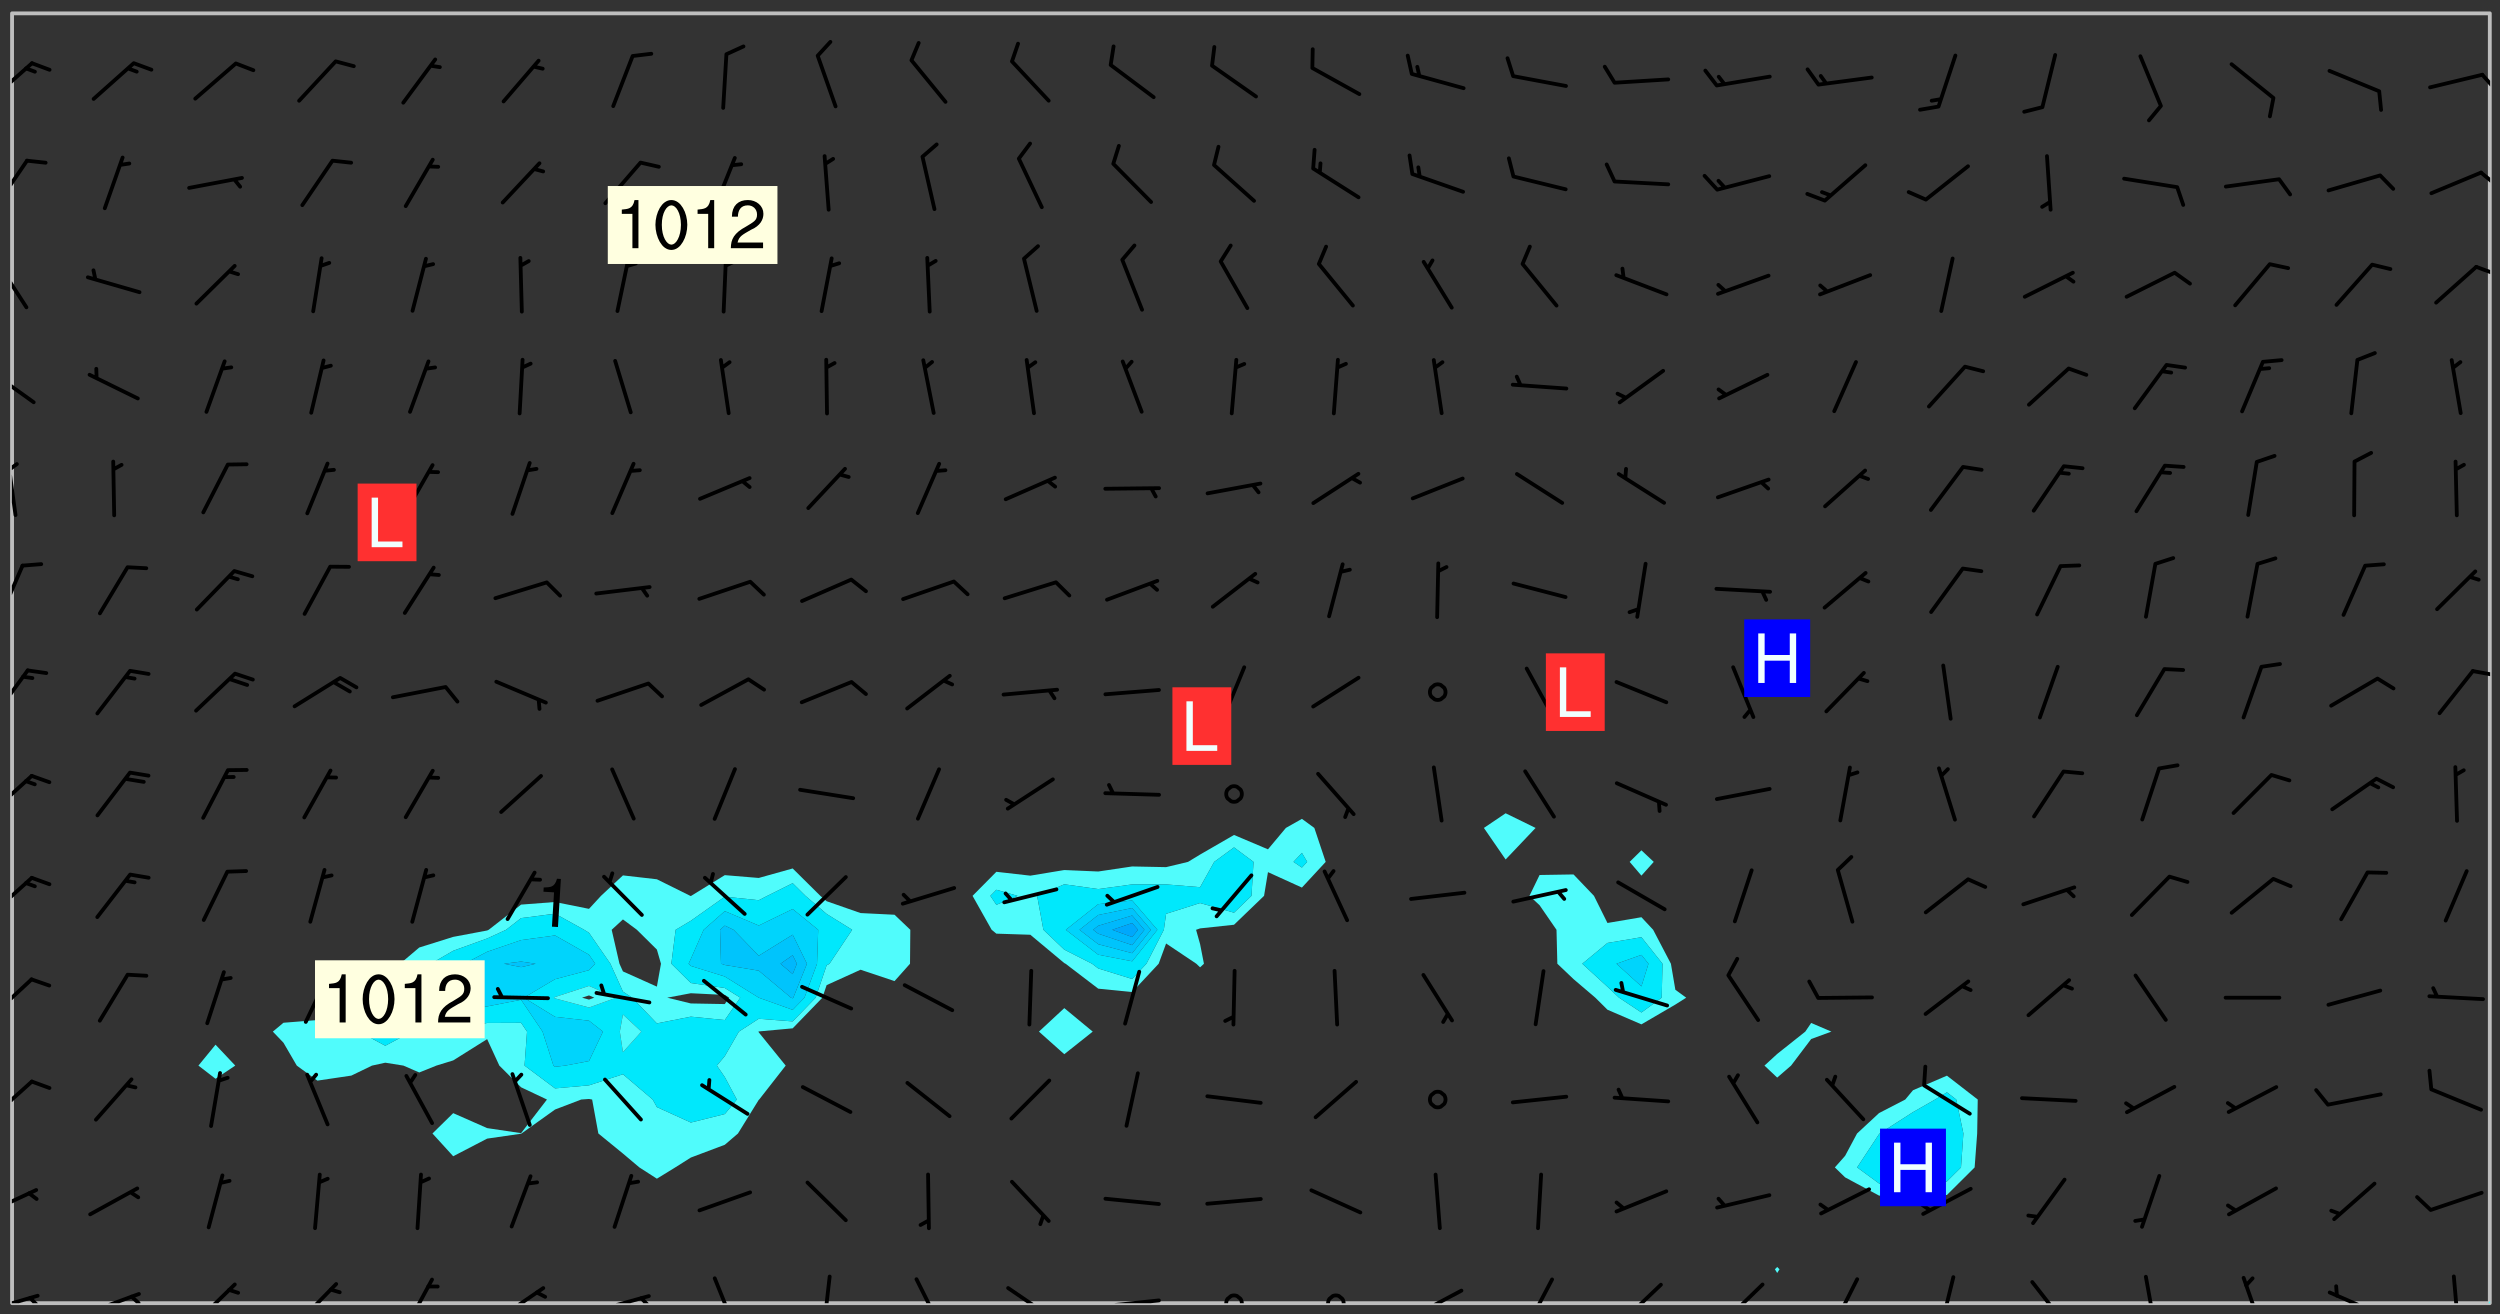 <svg xmlns="http://www.w3.org/2000/svg" role="img" xmlns:xlink="http://www.w3.org/1999/xlink" viewBox="142.45 309.95 326.84 171.84"><rect x="142.45" y="309.95" width="326.84" height="171.84" fill="#333333" stroke="none"/><defs><clipPath id="clip2"><path d="M 144 311.672 L 145 311.672 L 145 480.328 L 144 480.328 Z M 144 311.672"/></clipPath><clipPath id="clip3"><path d="M 144 311.672 L 468 311.672 L 468 480.328 L 144 480.328 Z M 144 311.672"/></clipPath><clipPath id="clip4"><path d="M 467 480 L 468 480 L 468 480.328 L 467 480.328 Z M 467 480"/></clipPath><clipPath id="clip5"><path d="M 467 311.672 L 468 311.672 L 468 480.328 L 467 480.328 Z M 467 311.672"/></clipPath><clipPath id="clip6"><path d="M 144 479 L 148 479 L 148 480.328 L 144 480.328 Z M 144 479"/></clipPath><clipPath id="clip7"><path d="M 146 479 L 148 479 L 148 480.328 L 146 480.328 Z M 146 479"/></clipPath><clipPath id="clip8"><path d="M 153 478 L 161 478 L 161 480.328 L 153 480.328 Z M 153 478"/></clipPath><clipPath id="clip9"><path d="M 159 479 L 161 479 L 161 480.328 L 159 480.328 Z M 159 479"/></clipPath><clipPath id="clip10"><path d="M 167 477 L 174 477 L 174 480.328 L 167 480.328 Z M 167 477"/></clipPath><clipPath id="clip11"><path d="M 181 477 L 187 477 L 187 480.328 L 181 480.328 Z M 181 477"/></clipPath><clipPath id="clip12"><path d="M 195 476 L 200 476 L 200 480.328 L 195 480.328 Z M 195 476"/></clipPath><clipPath id="clip13"><path d="M 207 478 L 214 478 L 214 480.328 L 207 480.328 Z M 207 478"/></clipPath><clipPath id="clip14"><path d="M 220 479 L 228 479 L 228 480.328 L 220 480.328 Z M 220 479"/></clipPath><clipPath id="clip15"><path d="M 226 479 L 228 479 L 228 480.328 L 226 480.328 Z M 226 479"/></clipPath><clipPath id="clip16"><path d="M 235 476 L 239 476 L 239 480.328 L 235 480.328 Z M 235 476"/></clipPath><clipPath id="clip17"><path d="M 249 476 L 252 476 L 252 480.328 L 249 480.328 Z M 249 476"/></clipPath><clipPath id="clip18"><path d="M 262 476 L 266 476 L 266 480.328 L 262 480.328 Z M 262 476"/></clipPath><clipPath id="clip19"><path d="M 274 478 L 281 478 L 281 480.328 L 274 480.328 Z M 274 478"/></clipPath><clipPath id="clip20"><path d="M 286 479 L 295 479 L 295 480.328 L 286 480.328 Z M 286 479"/></clipPath><clipPath id="clip21"><path d="M 302 479 L 306 479 L 306 480.328 L 302 480.328 Z M 302 479"/></clipPath><clipPath id="clip22"><path d="M 315 479 L 319 479 L 319 480.328 L 315 480.328 Z M 315 479"/></clipPath><clipPath id="clip23"><path d="M 327 478 L 334 478 L 334 480.328 L 327 480.328 Z M 327 478"/></clipPath><clipPath id="clip24"><path d="M 341 476 L 346 476 L 346 480.328 L 341 480.328 Z M 341 476"/></clipPath><clipPath id="clip25"><path d="M 354 477 L 360 477 L 360 480.328 L 354 480.328 Z M 354 477"/></clipPath><clipPath id="clip26"><path d="M 367 477 L 374 477 L 374 480.328 L 367 480.328 Z M 367 477"/></clipPath><clipPath id="clip27"><path d="M 381 476 L 386 476 L 386 480.328 L 381 480.328 Z M 381 476"/></clipPath><clipPath id="clip28"><path d="M 395 476 L 399 476 L 399 480.328 L 395 480.328 Z M 395 476"/></clipPath><clipPath id="clip29"><path d="M 407 477 L 413 477 L 413 480.328 L 407 480.328 Z M 407 477"/></clipPath><clipPath id="clip30"><path d="M 422 476 L 425 476 L 425 480.328 L 422 480.328 Z M 422 476"/></clipPath><clipPath id="clip31"><path d="M 435 476 L 439 476 L 439 480.328 L 435 480.328 Z M 435 476"/></clipPath><clipPath id="clip32"><path d="M 446 478 L 454 478 L 454 480.328 L 446 480.328 Z M 446 478"/></clipPath><clipPath id="clip33"><path d="M 463 476 L 465 476 L 465 480.328 L 463 480.328 Z M 463 476"/></clipPath><clipPath id="clip34"><path d="M 144 465 L 148 465 L 148 469 L 144 469 Z M 144 465"/></clipPath><clipPath id="clip35"><path d="M 144 451 L 147 451 L 147 457 L 144 457 Z M 144 451"/></clipPath><clipPath id="clip36"><path d="M 144 437 L 147 437 L 147 444 L 144 444 Z M 144 437"/></clipPath><clipPath id="clip37"><path d="M 144 424 L 147 424 L 147 430 L 144 430 Z M 144 424"/></clipPath><clipPath id="clip38"><path d="M 144 411 L 147 411 L 147 417 L 144 417 Z M 144 411"/></clipPath><clipPath id="clip39"><path d="M 144 397 L 147 397 L 147 404 L 144 404 Z M 144 397"/></clipPath><clipPath id="clip40"><path d="M 465 397 L 468 397 L 468 399 L 465 399 Z M 465 397"/></clipPath><clipPath id="clip41"><path d="M 144 383 L 146 383 L 146 391 L 144 391 Z M 144 383"/></clipPath><clipPath id="clip42"><path d="M 144 370 L 145 370 L 145 378 L 144 378 Z M 144 370"/></clipPath><clipPath id="clip43"><path d="M 144 370 L 145 370 L 145 372 L 144 372 Z M 144 370"/></clipPath><clipPath id="clip44"><path d="M 144 358 L 148 358 L 148 363 L 144 363 Z M 144 358"/></clipPath><clipPath id="clip45"><path d="M 144 343 L 147 343 L 147 351 L 144 351 Z M 144 343"/></clipPath><clipPath id="clip46"><path d="M 465 344 L 468 344 L 468 346 L 465 346 Z M 465 344"/></clipPath><clipPath id="clip47"><path d="M 144 330 L 147 330 L 147 338 L 144 338 Z M 144 330"/></clipPath><clipPath id="clip48"><path d="M 466 332 L 468 332 L 468 335 L 466 335 Z M 466 332"/></clipPath><clipPath id="clip49"><path d="M 144 317 L 147 317 L 147 324 L 144 324 Z M 144 317"/></clipPath><clipPath id="clip50"><path d="M 466 319 L 468 319 L 468 322 L 466 322 Z M 466 319"/></clipPath><g id="surface877" clip-path="url(#clip1)"><path fill="#fff" fill-opacity="0" fill-rule="evenodd" d="M 0 0 L 1000 0 L 1000 1000 L 0 1000 Z M 0 0"/><path fill="#d3d3d3" fill-opacity="0" fill-rule="evenodd" d="M162.152 355.867L161.918 356.16 161.977 356.395 162.094 356.566 162.27 356.801 162.562 357.148 162.676 357.207 162.793 357.035 162.852 356.801 163.027 356.625 163.492 356.449 164.191 356.449 164.426 356.742 164.715 357.559 164.773 357.734 164.949 357.965 165.301 358.199 166 358.898 166.172 359.074 166.406 359.422 166.641 359.832 166.93 360.414 167.34 360.879 167.57 361.113 167.805 361.289 167.922 361.52 168.098 361.812 168.27 362.977 168.27 363.211 168.328 363.5 168.387 363.617 168.504 363.734 168.852 364.145 168.969 364.316 169.145 364.492 169.32 364.727 169.438 364.898 169.609 365.25 169.668 365.484 169.902 365.891 170.137 365.832 169.961 366.008 169.902 366.938 169.32 366.938 169.086 366.824 168.738 366.938 168.621 367.055 168.562 367.348 168.504 367.523 168.387 367.695 167.922 367.988 167.863 368.223 167.805 368.336 167.805 368.98 167.863 369.152 167.863 369.562 167.922 369.621 167.922 370.027 167.98 370.434 168.098 370.609 168.156 370.668 168.387 371.309 168.328 371.602 168.328 372.301 168.27 372.883 168.27 373.117 168.211 373.348 168.156 373.699 168.156 375.621 168.211 375.738 168.637 375.738 168.27 375.855 168.246 376.207 169.137 377.375 170.879 377.914 172.219 378.273 172.219 378.812 172.309 379.621 172.844 380.336 174.363 380.605 175.254 380.52 175.344 381.684 175.879 381.863 177.039 381.684 179.094 380.699 180.254 380.336 182.133 380.16 183.828 379.98 183.648 380.699 182.133 380.785 180.883 380.875 180.078 381.145 179.004 381.953 179.273 382.672 179.809 383.57 179.629 384.195 179.363 385.004 179.629 386.082 180.254 386.98 181.059 387.16 182.309 386.98 182.043 387.703 182.141 388.207 182.195 388.5 182.195 388.672 182.254 388.965 182.254 389.371 182.43 389.488 182.781 389.605 183.188 389.605 183.48 389.43 183.594 389.312 183.652 389.195 183.77 388.965 183.828 388.789 184.18 388.324 184.41 388.148 184.586 388.09 184.762 388.148 184.82 388.324 184.938 389.312 184.992 389.781 185.051 389.953 185.168 390.188 185.344 390.246 186.16 390.305 186.449 390.305 186.566 390.539 186.625 390.945 186.684 391.297 186.684 392.402 186.801 392.695 186.918 393.043 187.207 393.742 187.383 394.094 187.965 394.848 188.316 395.023 188.488 395.082 188.957 395.316 189.598 395.781 189.945 396.016 190.238 396.191 190.531 396.246 190.762 396.309 191.578 396.656 191.871 396.832 191.984 397.004 192.336 397.355 192.453 397.531 192.977 398.172 192.977 398.461 193.035 398.812 193.035 399.16 193.094 399.512 193.152 399.801 193.27 399.859 193.441 399.918 193.617 399.918 194.199 400.152 194.375 400.27 194.551 400.559 194.727 400.793 194.84 401.027 195.133 401.258 195.25 401.375 195.25 401.785 195.309 401.84 195.598 402.074 195.832 402.191 195.891 402.309 196.008 402.48 196.066 402.598 196.297 402.832 196.355 403.008 196.59 403.066 196.707 403.125 196.59 403.238 196.531 403.355 196.531 403.473 196.414 403.766 196.297 404.055 196.297 404.637 196.473 404.754 196.59 404.812 196.648 404.93 196.766 405.047 196.879 405.105 197.055 405.453 197.113 405.805 197.172 406.211 197.172 406.387 197.113 406.562 196.996 407.262 196.996 407.434 197.113 407.609 197.406 407.902 197.812 407.902 197.988 408.02 198.105 408.191 198.223 408.484 198.223 408.719 197.695 408.719 197.465 408.484 197.23 408.484 197.055 408.543 196.996 409.242 197.055 409.59 197.172 409.766 197.348 410.176 197.465 410.406 197.754 410.875 197.93 410.93 198.453 410.93 198.688 410.988 199.445 411.629 199.504 411.922 199.504 412.156 199.562 412.215 199.793 412.562 199.793 412.914 199.676 413.086 199.676 413.379 199.969 413.668 200.262 413.844 200.434 413.902 200.727 414.078 201.02 414.195 201.602 414.602 201.891 414.836 202.184 415.012 202.402 415.172 202.418 415.184 202.648 415.359 203.289 415.883 203.465 416.117 203.582 416.293 203.758 416.469 203.871 416.641 203.871 417.281 203.988 417.457 204.457 417.574 205.039 417.691 205.273 417.75 205.504 417.863 205.797 417.98 205.91 418.039 206.496 418.391 206.785 418.562 206.961 418.625 207.137 418.68 207.312 418.738 208.012 419.09 208.301 419.266 208.535 419.32 208.824 419.496 209.059 419.613 209.699 420.02 209.992 420.137 210.164 420.195 210.398 420.254 210.809 420.312 211.039 420.371 211.273 420.488 211.332 420.66 210.922 420.836 211.391 420.895 211.449 421.188 211.562 421.422 211.738 421.477 211.973 421.535 212.148 421.594 212.555 421.711 213.195 421.945 213.312 422.117 213.371 422.352 213.371 422.527 213.312 422.645 213.254 423.051 213.488 423.285 213.605 423.344 213.953 423.461 214.594 423.691 214.77 423.809 215.059 423.926 215.234 424.102 215.469 424.566 216.051 425.672 216.227 425.848 216.574 426.023 216.75 426.141 217.102 426.258 218.148 426.781 218.383 426.84 218.848 426.953 219.141 427.012 219.605 427.188 220.363 427.77 220.598 428.004 220.945 428.469 221.121 428.645 221.41 428.879 222.227 429.578 222.52 429.754 222.809 430.043 223.102 430.219 223.395 430.508 224.09 431.148 224.266 431.324 224.559 431.559 224.848 431.793 225.316 432.082 225.957 432.664 226.305 432.898 226.539 433.191 226.887 433.539 227.238 434.004 228.172 434.996 228.52 435.402 228.637 435.578 228.871 435.637 228.984 435.754 229.629 435.93 229.859 436.043 230.094 436.102 230.387 436.277 230.617 436.395 231.551 437.094 231.957 437.5 232.191 437.676 232.598 437.852 232.832 437.969 233.648 438.316 233.996 438.551 234.23 438.668 234.523 438.957 234.754 439.074 235.512 439.426 235.863 439.598 236.094 439.656 236.387 439.773 236.621 439.832 237.492 440.008 238.309 440.008 238.777 440.238 238.949 440.297 239.824 440.996 240.289 441.113 240.582 441.172 240.758 441.23 240.988 441.289 241.457 441.348 241.805 441.406 242.156 441.465 242.562 441.523 242.855 441.523 243.027 441.582 243.027 441.812 243.203 441.988 243.496 441.988 243.844 442.047 244.195 442.105 244.895 442.223 245.535 442.223 246 441.988 246.293 441.812 246.465 441.695 246.875 441.523 247.164 441.348 248.098 440.883 248.566 440.59 249.09 440.297 249.555 440.125 250.02 439.949 251.07 439.484 251.359 439.367 251.77 439.25 252.059 439.133 252.586 438.957 254.102 438.258 254.684 437.91 254.973 437.852 255.266 437.793 255.613 437.676 256.488 437.445 256.84 437.328 256.953 437.328 257.188 437.27 258.062 437.035 258.297 436.977 259.109 436.977 259.461 436.918 260.277 436.801 260.449 436.742 260.801 436.688 261.094 436.629 261.324 436.57 262.141 436.395 262.316 436.336 262.664 436.336 262.898 436.277 263.363 436.16 264.121 435.988 264.355 435.93 264.703 435.93 265.113 435.812 265.402 435.754 266.688 435.695 266.977 435.695 267.387 435.637 267.617 435.578 267.793 435.578 268.668 435.461 269.074 435.461 269.484 435.344 269.832 435.344 270.184 435.23 271.055 435.172 272.805 435.172 273.852 435.461 274.262 435.578 274.551 435.695 274.902 435.812 275.191 435.93 276.242 436.102 276.531 436.16 276.824 436.16 277.117 436.219 277.289 436.277 277.699 436.336 277.871 436.395 277.988 436.453 278.105 436.453 278.223 436.512 278.574 436.57 278.688 436.57 279.098 436.637 281.02 437.031 282.945 437.426 284.465 437.875 286.16 438.594 288.305 439.398 289.91 438.68 291.34 437.875 292.5 436.797 293.75 436.348 296.785 435.629 298.66 435.27 300.805 433.922 303.039 432.668 305.539 431.41 307.234 430.961 309.02 430.781 310.18 430.512 310.805 431.051 312.145 430.781 312.859 429.793 313.844 428.449 314.289 428.27 315.094 427.91 316.969 427.371 318.754 426.922 320.004 426.652 321.164 426.562 322.863 426.473 324.824 426.203 326.074 426.113 326.613 426.113 327.238 426.023 328.129 426.023 330.273 425.844 332.684 425.664 335.273 425.574 336.969 425.754 338.578 425.844 340.008 426.203 341.168 426.922 343.043 427.91 344.203 429.438 344.469 430.152 345.098 430.242 345.453 431.141 345.988 431.68 346.523 433.207 347.598 433.566 348.133 433.566 347.328 434.102 347.418 435.809 348.133 438.504 349.023 439.309 349.918 440.297 350.633 441.555 352.418 442.094 353.938 441.914 354.293 443.258 355.902 442.453 356.883 441.914 357.152 442.184 357.469 441.969 357.688 441.824 358.488 442.273 358.938 441.914 359.293 441.914 359.828 441.645 360.367 440.926 360.902 440.656 361.527 439.668 362.688 440.117 363.527 440.488 364.922 441.105 366.617 440.926 368.223 440.926 370.008 441.016 370.188 439.309 370.723 437.965 371.527 438.234 372.02 439.082 372.422 439.488 372.332 440.027 372.332 440.387 373.047 440.836 373.758 440.566 375.188 440.566 375.547 441.555 375.992 442.812 376.707 444.156 377.957 444.785 379.652 445.414 380.367 445.234 380.547 444.695 381.527 444.605 381.977 444.965 382.062 446.223 381.797 446.852 381.262 447.031 381.262 447.57 381.977 448.555 382.242 449.094 383.227 450.082 384.027 451.16 383.762 451.52 383.672 452.418 383.047 454.75 382.691 456.816 382.602 458.609 382.422 459.328 382.332 459.867 382.332 461.305 381.352 463.188 380.992 464.895 380.457 465.793 379.652 466.961 379.387 467.5 381.441 468.754 381.527 469.113 381.172 469.652 381.082 469.473 381.082 470.281 381.172 471.719 380.727 472.434 379.652 472.527 379.387 473.242 379.922 474.141 380.727 474.859 381.887 475.668 383.227 475.938 383.672 476.297 383.316 476.746 381.527 476.656 380.277 476.207 379.562 475.488 378.938 475.398 378.762 478.988 378.574 480.297 467.934 480.297 467.934 311.703 412.664 311.703 412.664 360.785 413.426 360.91 416.715 361.453 418.738 364.289 418.738 367.043 421.09 367.375 423.438 367.707 427.488 367.707 426.109 371.867 424.086 372.574 422.062 373.277 421.52 373.621 418.926 375.238 418.738 375.355 416.715 373.277 415.984 370.535 413.312 368.457 411.938 364.957 411.871 364.875 409.914 362.203 412.664 360.785 412.664 311.703 294.422 311.703 294.422 403.117 294.539 403.148 294.672 403.16 294.746 403.234 294.852 403.281 294.941 403.34 295.027 403.398 295.117 403.457 295.414 403.754 295.473 403.844 295.504 403.961 295.531 404.078 295.547 404.215 295.516 404.332 295.457 404.422 295.398 404.508 295.355 404.613 295.309 404.715 295.281 404.836 295.281 404.98 295.457 405.25 295.605 405.398 295.68 405.484 295.754 405.559 295.797 405.664 295.859 405.754 295.918 405.84 295.961 405.945 296.02 406.035 296.066 406.137 296.109 406.242 296.168 406.328 296.285 406.508 296.359 406.582 296.422 406.668 296.48 406.758 296.523 406.863 296.582 406.953 296.641 407.039 296.703 407.129 296.762 407.219 296.805 407.32 296.922 407.5 296.996 407.574 297.055 407.66 297.129 407.734 297.219 407.793 297.324 407.84 297.473 407.84 297.605 407.824 297.738 407.84 297.84 407.793 297.914 407.719 297.961 407.617 297.945 407.484 297.945 407.336 297.898 407.23 297.871 407.113 297.824 407.012 297.797 406.891 297.754 406.789 297.691 406.699 297.648 406.598 297.605 406.492 297.574 406.375 297.559 406.242 297.547 406.105 297.633 406.047 297.691 405.961 297.812 405.93 297.855 406.035 297.871 406.168 297.871 406.285 297.93 406.387 297.988 406.477 298.078 406.535 298.227 406.684 298.285 406.773 298.328 406.879 298.316 406.98 298.402 407.039 298.508 407.086 298.594 407.145 298.684 407.203 298.758 407.277 298.641 407.305 298.535 407.352 298.449 407.41 298.375 407.484 298.316 407.574 298.254 407.66 298.227 407.781 298.18 407.883 298.137 407.988 298.105 408.105 298.094 408.238 298.078 408.371 298.078 408.52 298.105 408.637 298.152 408.742 298.195 408.844 298.254 408.934 298.328 409.008 298.418 409.066 298.492 409.141 298.582 409.199 298.641 409.289 298.684 409.395 298.73 409.496 298.848 409.527 298.98 409.543 299.129 409.543 299.246 409.512 299.352 409.555 299.395 409.66 299.441 409.762 299.469 409.883 299.5 410 299.527 410.117 299.559 410.238 299.586 410.355 299.691 410.398 299.793 410.445 299.926 410.43 300.074 410.578 300.137 410.664 300.211 410.738 300.281 410.812 300.371 410.875 300.477 410.918 300.578 410.961 300.695 410.992 300.832 411.008 300.949 410.977 301.023 410.902 301.051 410.785 301.039 410.652 301.008 410.531 300.98 410.414 301.023 410.309 301.141 410.309 301.23 410.371 301.348 410.398 301.496 410.398 301.629 410.414 301.777 410.414 301.91 410.43 302.043 410.414 302.191 410.414 302.324 410.398 302.457 410.387 302.594 410.398 302.711 410.371 302.844 410.355 303.035 410.297 302.977 410.473 302.961 410.605 302.934 410.727 302.918 410.859 302.859 410.945 302.727 410.961 302.621 411.008 302.516 411.051 302.398 411.082 302.281 411.109 302.016 411.141 301.867 411.141 301.734 411.156 301.66 411.23 301.719 411.316 301.867 411.465 301.984 411.645 302.059 411.715 302.148 411.777 302.238 411.836 302.324 411.895 302.414 411.953 302.516 411.996 302.621 412.059 302.727 412.102 302.812 412.16 302.918 412.207 303.02 412.25 303.199 412.367 303.258 412.457 303.215 412.559 303.168 412.664 303.184 412.797 303.406 413.02 303.465 413.109 303.508 413.211 303.539 413.332 303.582 413.434 303.598 413.566 303.629 413.684 303.641 413.82 303.672 413.938 303.82 414.086 303.922 414.129 304.027 414.172 304.145 414.203 304.277 414.219 304.414 414.234 304.531 414.234 304.648 414.203 304.738 414.145 304.781 414.039 304.828 413.938 304.871 413.832 304.902 413.715 304.914 413.582 304.914 413.434 304.902 413.301 304.887 413.168 304.855 413.051 304.812 412.945 304.766 412.84 304.723 412.738 304.68 412.633 304.664 412.5 304.68 412.367 304.707 412.25 304.738 412.133 304.766 412.012 304.812 411.91 304.902 411.852 304.988 411.789 305.062 411.715 305.152 411.656 305.375 411.434 305.434 411.348 305.508 411.273 305.625 411.094 305.684 411.008 305.684 410.859 305.609 410.785 305.508 410.738 305.402 410.695 305.301 410.652 305.242 410.562 305.195 410.457 305.168 410.34 305.258 410.281 305.375 410.25 305.477 410.207 305.656 410.09 305.805 409.941 305.816 409.809 305.805 409.703 305.715 409.645 305.582 409.66 305.434 409.66 305.301 409.676 305.168 409.66 305.047 409.629 304.961 409.57 304.887 409.496 304.828 409.406 304.766 409.32 304.648 409.141 304.59 409.055 304.621 408.934 304.707 408.875 304.828 408.844 304.887 408.758 304.887 408.637 304.855 408.52 304.797 408.43 304.738 408.344 304.691 408.238 304.664 408.121 304.648 407.988 304.707 407.898 304.781 407.824 304.871 407.766 304.988 407.586 305.062 407.512 305.121 407.426 305.27 407.277 305.391 407.246 305.523 407.23 305.656 407.246 305.73 407.32 305.773 407.426 305.789 407.559 305.758 407.676 305.641 407.707 305.508 407.719 305.359 407.867 305.316 407.973 305.27 408.074 305.242 408.195 305.211 408.312 305.211 408.461 305.242 408.578 305.285 408.684 305.344 408.773 305.418 408.844 305.492 408.918 305.609 408.949 305.73 408.977 305.848 408.949 305.98 408.934 306.098 408.934 306.188 408.992 306.262 409.066 306.309 409.172 306.367 409.258 306.469 409.305 306.602 409.32 306.707 409.363 306.793 409.422 306.781 409.527 306.707 409.602 306.527 409.719 306.469 409.809 306.379 409.867 306.309 409.941 306.234 410.016 306.172 410.105 306.145 410.223 306.129 410.355 306.145 410.488 306.129 410.621 306.129 410.77 306.145 410.902 306.172 411.02 306.203 411.141 306.277 411.215 306.367 411.273 306.453 411.332 306.543 411.391 306.66 411.422 306.66 411.508 306.559 411.555 306.469 411.613 306.203 411.645 306.086 411.672 305.938 411.672 305.832 411.715 305.73 411.762 305.672 411.852 305.609 412.086 305.598 412.219 305.566 412.34 305.551 412.473 305.551 412.766 305.539 412.898 305.551 413.035 305.566 413.168 305.699 413.184 305.832 413.195 305.953 413.227 306.039 413.285 306.113 413.359 306.16 413.465 306.203 413.566 306.219 413.699 306.219 414.145 306.203 414.277 306.203 414.723 306.234 414.988 306.262 415.105 306.277 415.238 306.309 415.355 306.395 415.566 306.426 415.832 306.426 415.98 306.395 416.098 306.367 416.215 306.336 416.336 306.309 416.453 306.277 416.57 306.246 416.691 306.234 416.824 306.219 416.957 306.309 417.016 306.426 416.984 306.527 417 306.574 417.105 306.543 417.371 306.543 417.812 306.5 417.918 306.453 418.023 306.41 418.125 306.367 418.23 306.309 418.316 306.277 418.438 306.234 418.555 306.203 418.672 306.188 418.805 306.203 418.938 306.262 419.027 306.367 419.074 306.453 419.133 306.512 419.219 306.5 419.355 306.469 419.473 306.426 419.574 306.426 420.02 306.41 420.152 306.41 420.301 306.379 420.418 306.336 420.523 306.309 420.641 306.262 420.746 306.219 420.848 306.188 420.969 306.16 421.086 306.129 421.219 306.098 421.336 306.07 421.453 306.027 421.559 305.996 421.676 305.965 421.797 305.953 421.93 305.938 422.062 305.938 422.359 305.965 422.477 305.965 422.625 306.012 423.023 306.039 423.141 306.098 423.23 306.219 423.262 306.367 423.262 306.5 423.246 306.559 423.336 306.559 423.453 306.5 423.543 306.41 423.602 306.309 423.645 306.203 423.691 306.113 423.75 306.027 423.809 305.891 423.824 305.773 423.793 305.641 423.777 305.539 423.824 305.477 423.91 305.465 424.047 305.449 424.18 305.418 424.297 305.391 424.414 305.375 424.547 305.344 424.668 305.344 424.965 305.359 425.098 305.391 425.215 305.391 425.363 305.402 425.496 305.402 425.645 305.375 425.762 305.328 425.863 305.301 425.984 305.27 426.102 305.211 426.191 305.137 426.266 305.035 426.309 304.93 426.355 304.812 426.383 304.691 426.414 304.59 426.367 304.648 426.281 304.754 426.234 304.781 426.117 304.812 426 304.84 425.879 304.871 425.762 304.871 425.613 304.887 425.48 304.855 425.363 304.812 425.258 304.707 425.273 304.633 425.348 304.531 425.391 304.441 425.453 304.367 425.527 304.324 425.629 304.309 425.762 304.277 425.879 304.25 426 304.219 426.117 304.191 426.234 304.16 426.355 304.133 426.473 304.102 426.59 304.059 426.695 303.969 426.754 303.879 426.754 303.762 426.723 303.73 426.637 303.746 426.5 303.715 426.383 303.715 426.234 303.703 426.102 303.703 425.953 303.641 425.719 303.613 425.598 303.57 425.496 303.523 425.391 303.465 425.305 303.406 425.215 303.363 425.109 303.301 425.023 303.152 424.875 303.082 424.801 302.977 424.754 302.871 424.711 302.77 424.668 302.473 424.371 302.383 424.297 302.297 424.238 302.191 424.195 302.102 424.133 302.016 424.074 301.91 424.031 301.82 423.973 301.734 423.91 301.66 423.84 301.555 423.793 301.469 423.734 301.363 423.691 301.273 423.629 301.172 423.586 301.066 423.543 300.98 423.484 300.875 423.438 300.77 423.395 300.668 423.348 300.578 423.289 300.477 423.246 300.371 423.203 300.281 423.141 300.164 423.113 300.031 423.098 299.898 423.113 299.75 423.113 299.617 423.129 299.5 423.098 299.41 423.039 299.336 422.965 299.246 422.906 299.145 422.859 298.996 422.859 298.875 422.832 298.773 422.789 298.699 422.715 298.582 422.535 298.492 422.477 298.391 422.434 298.301 422.371 298.195 422.328 298.105 422.27 298.02 422.211 297.914 422.164 297.855 422.078 297.797 421.988 297.754 421.883 297.707 421.781 297.633 421.707 297.547 421.648 297.473 421.574 297.383 421.516 297.16 421.293 297.117 421.188 297.086 420.922 297.191 420.879 297.336 420.879 297.441 420.922 297.516 420.996 297.605 421.055 297.691 421.113 297.797 421.16 297.887 421.219 298.035 421.367 298.105 421.441 298.254 421.59 298.316 421.676 298.391 421.75 298.477 421.809 298.551 421.883 298.641 421.945 298.73 422.004 298.816 422.062 299.086 422.238 299.188 422.285 299.293 422.328 299.395 422.371 299.441 422.297 299.5 422.211 299.574 422.137 299.645 422.062 299.75 422.105 299.824 422.18 299.883 422.27 299.926 422.371 299.973 422.477 300.016 422.582 300.137 422.609 300.254 422.582 300.328 422.492 300.371 422.387 300.43 422.297 300.504 422.223 300.609 422.18 300.727 422.152 300.859 422.164 300.949 422.223 301.098 422.371 301.156 422.461 301.199 422.566 301.246 422.668 301.289 422.773 301.332 422.875 301.438 422.922 301.543 422.965 301.676 422.98 301.762 422.922 301.82 422.832 301.895 422.758 302 422.715 302.117 422.742 302.223 422.789 302.324 422.832 302.43 422.875 302.531 422.922 302.711 423.039 302.711 423.156 302.695 423.289 302.711 423.422 302.727 423.559 302.785 423.645 302.887 423.691 303.008 423.719 303.125 423.75 303.273 423.75 303.391 423.719 303.449 423.629 303.629 423.512 303.688 423.422 303.762 423.348 303.82 423.262 303.938 423.082 304.117 422.965 304.234 422.996 304.324 423.055 304.367 423.129 304.352 423.262 304.352 423.379 304.441 423.438 304.59 423.438 304.723 423.422 304.855 423.41 305.121 423.379 305.227 423.336 305.344 423.305 305.465 423.277 305.539 423.203 305.609 423.129 305.672 423.039 305.656 422.934 305.609 422.832 305.508 422.789 305.402 422.773 305.285 422.801 305.02 422.832 304.871 422.832 304.797 422.758 304.707 422.699 304.59 422.668 304.473 422.641 304.34 422.625 304.191 422.625 304.059 422.641 303.762 422.641 303.656 422.594 303.508 422.445 303.465 422.344 303.406 422.254 303.629 422.031 303.715 421.973 303.82 421.93 303.938 421.898 304.07 421.883 304.203 421.898 304.34 421.914 304.441 421.957 304.574 421.945 304.664 421.883 304.766 421.84 304.828 421.75 304.781 421.648 304.691 421.59 304.574 421.559 304.473 421.516 304.414 421.426 304.352 421.336 304.352 421.219 304.367 421.086 304.473 421.039 304.547 420.969 304.547 420.848 304.457 420.789 304.426 420.672 304.516 420.613 304.59 420.539 304.633 420.434 304.691 420.344 304.738 420.242 304.754 420.109 304.754 419.961 304.707 419.855 304.664 419.754 304.574 419.695 304.441 419.68 304.34 419.637 304.203 419.621 304.086 419.59 303.641 419.59 303.508 419.574 303.375 419.562 303.242 419.547 303.125 419.516 302.977 419.516 302.844 419.5 302.711 419.488 302.445 419.457 302.324 419.414 302.238 419.355 302.164 419.281 302.164 419.133 302.176 419 302.281 418.953 302.383 418.91 302.516 418.895 302.668 418.895 302.801 418.879 303.094 418.879 303.215 418.91 303.316 418.953 303.406 419.012 303.641 419.074 303.762 419.027 303.852 418.969 303.953 418.926 304.086 418.91 304.191 418.953 304.293 419 304.426 419.012 304.547 418.984 304.691 418.984 304.812 418.953 304.93 418.926 305.035 418.879 305.109 418.805 305.195 418.746 305.344 418.598 305.402 418.512 305.449 418.406 305.477 418.289 305.492 418.184 305.391 418.141 305.301 418.082 305.184 418.051 305.078 418.008 304.988 417.945 304.914 417.859 304.84 417.785 304.738 417.742 304.633 417.695 304.531 417.652 304.473 417.562 304.426 417.461 304.34 417.25 304.277 417.164 304.219 417.074 304.145 417 304.059 416.941 303.789 416.941 303.672 416.973 303.582 417.031 303.48 417.074 303.348 417.09 303.242 417.074 303.215 416.957 303.152 416.867 303.035 416.836 302.934 416.793 302.785 416.645 302.754 416.527 302.738 416.422 302.812 416.348 302.992 416.23 303.109 416.203 303.227 416.172 303.363 416.188 303.465 416.23 303.57 416.273 303.672 416.32 303.777 416.363 303.895 416.395 304.027 416.41 304.145 416.438 304.277 416.453 304.383 416.438 304.473 416.379 304.398 416.305 304.293 416.262 304.219 416.188 304.145 416.098 303.996 415.949 303.91 415.891 303.82 415.832 303.746 415.758 303.656 415.699 303.555 415.652 303.434 415.625 303.332 415.578 303.227 415.535 303.109 415.504 303.008 415.461 302.887 415.43 302.738 415.43 302.621 415.461 302.516 415.504 302.43 415.566 302.25 415.684 302.164 415.742 302.074 415.801 301.969 415.848 301.883 415.906 301.777 415.949 301.676 415.992 301.57 416.039 301.496 416.113 301.438 416.203 301.379 416.289 301.332 416.395 301.273 416.48 301.199 416.555 301.066 416.543 300.949 416.512 300.832 416.512 300.758 416.586 300.668 416.645 300.594 416.719 300.504 416.777 300.418 416.836 300.312 416.883 300.211 416.926 300.074 416.941 299.973 416.898 299.824 416.75 299.719 416.703 299.633 416.703 299.527 416.75 299.426 416.793 299.305 416.824 299.188 416.793 299.113 416.719 299.113 416.602 299.145 416.48 299.219 416.41 299.277 416.32 299.352 416.246 299.469 416.215 299.574 416.172 299.867 416.172 300 416.156 300.137 416.141 300.238 416.098 300.328 416.039 300.43 415.992 300.52 415.934 300.652 415.922 300.742 415.98 300.875 415.992 300.965 415.934 301.051 415.875 301.156 415.832 301.246 415.773 301.332 415.711 301.422 415.652 301.57 415.504 301.629 415.418 301.688 415.328 301.793 415.285 301.926 415.27 302.043 415.297 302.164 415.328 302.223 415.27 302.281 415.18 302.312 414.914 302.34 414.797 302.445 414.809 302.578 414.824 302.68 414.781 302.77 414.723 302.828 414.633 302.902 414.559 302.961 414.469 303.008 414.367 303.02 414.234 303.008 414.102 302.961 413.996 302.812 413.848 302.754 413.758 302.695 413.672 302.652 413.566 302.652 413.121 302.668 412.988 302.668 412.84 302.68 412.707 302.621 412.648 302.531 412.707 302.43 412.664 302.25 412.547 302.164 412.488 302.102 412.398 302.043 412.309 301.969 412.234 301.883 412.176 301.762 412.207 301.66 412.219 301.555 412.266 301.469 412.324 301.363 412.367 301.215 412.516 301.125 412.574 301.039 412.633 300.949 412.695 300.844 412.738 300.711 412.754 300.711 412.633 300.816 412.59 300.934 412.559 301.008 412.488 301.051 412.383 301.051 412.234 301.023 412.117 300.875 411.969 300.742 411.953 300.594 411.953 300.477 411.984 300.371 412.027 300.27 412.07 300.18 412.133 300.062 412.16 299.988 412.086 300 411.953 299.957 411.852 299.914 411.746 299.824 411.688 299.707 411.715 299.586 411.746 299.469 411.777 299.367 411.82 299.246 411.852 299.145 411.895 299.039 411.938 298.949 411.996 298.848 412.012 298.848 411.895 298.863 411.762 298.805 411.672 298.73 411.715 298.582 411.863 298.523 411.953 298.449 412.027 298.402 412.133 298.359 412.234 298.285 412.309 298.227 412.398 298.152 412.473 298.094 412.559 298.02 412.633 297.93 412.695 297.855 412.766 297.781 412.84 297.68 412.855 297.547 412.871 297.441 412.828 297.441 412.707 297.59 412.559 297.633 412.457 297.691 412.367 297.738 412.266 297.781 412.16 297.84 412.07 297.871 411.953 297.914 411.852 297.945 411.73 297.973 411.613 298.02 411.508 298.062 411.406 298.105 411.301 298.18 411.23 298.27 411.168 298.359 411.109 298.461 411.066 298.758 411.066 299.023 411.035 299.129 410.992 299.055 410.918 298.938 410.887 298.832 410.844 298.742 410.785 298.641 410.738 298.551 410.68 298.449 410.637 298.344 410.594 298.254 410.531 298.168 410.473 298.062 410.43 297.961 410.387 297.84 410.355 297.723 410.324 297.621 410.281 297.5 410.25 297.398 410.207 297.309 410.148 297.266 410.043 297.25 409.91 297.352 409.867 297.484 409.852 297.621 409.867 297.754 409.852 297.855 409.809 297.914 409.719 297.93 409.613 297.84 409.555 297.766 409.48 297.664 409.438 297.574 409.379 297.426 409.23 297.383 409.125 297.367 408.992 297.367 408.699 297.309 408.609 297.219 408.551 297.145 408.477 297.102 408.371 297.07 408.254 297.012 408.164 296.938 408.09 296.82 408.062 296.746 407.988 296.656 407.93 296.566 407.867 296.48 407.809 296.406 407.734 296.348 407.648 296.301 407.543 296.215 407.484 296.066 407.336 295.871 407.277 295.738 407.293 295.637 407.336 295.562 407.41 295.516 407.512 295.473 407.617 295.414 407.707 295.355 407.793 295.059 408.09 294.969 408.148 294.883 408.148 294.82 408.062 294.777 407.957 294.809 407.84 294.867 407.75 294.895 407.633 294.883 407.5 294.793 407.438 294.688 407.484 294.57 407.512 294.453 407.543 294.184 407.719 294.082 407.766 293.965 407.793 293.859 407.84 293.77 407.898 293.668 407.941 293.609 407.855 293.562 407.75 293.578 407.617 293.625 407.512 293.695 407.438 293.77 407.367 293.828 407.277 293.828 407.129 293.785 407.023 293.547 407.023 293.445 407.07 293.414 407.188 293.387 407.305 293.355 407.426 293.281 407.469 293.148 407.484 293.074 407.438 293.031 407.336 292.988 407.23 292.941 407.129 292.898 407.023 292.777 407.055 292.676 407.098 292.543 407.113 292.426 407.145 292.32 407.188 292.23 407.246 292.129 407.293 292.008 407.32 291.875 407.336 291.773 407.293 291.715 407.203 291.668 407.098 291.625 406.996 291.582 406.891 291.582 406.773 291.641 406.684 291.727 406.625 291.906 406.508 292.008 406.461 292.113 406.418 292.219 406.359 292.32 406.316 292.41 406.254 292.512 406.211 292.617 406.152 292.719 406.105 292.809 406.047 292.914 406.004 293.016 405.961 293.105 405.898 293.207 405.855 293.344 405.84 293.461 405.871 293.562 405.914 293.684 405.945 293.785 405.988 293.891 406.035 293.992 406.078 294.098 406.121 294.199 406.168 294.305 406.211 294.406 406.254 294.512 406.301 294.598 406.359 294.703 406.402 294.82 406.434 294.926 406.477 295.027 406.523 295.117 406.582 295.223 406.625 295.324 406.668 295.43 406.715 295.547 406.742 295.648 406.789 295.77 406.816 295.918 406.816 296.004 406.758 296.02 406.656 296.078 406.566 296.051 406.449 295.977 406.375 295.859 406.195 295.785 406.121 295.695 406.047 295.516 405.93 295.43 405.871 295.324 405.828 295.223 405.781 294.953 405.605 294.895 405.516 294.82 405.441 294.762 405.352 294.719 405.25 294.688 405.133 294.672 404.996 294.672 404.434 294.66 404.301 294.645 404.168 294.613 404.051 294.598 403.918 294.586 403.785 294.555 403.664 294.332 403.441 294.273 403.355 294.258 403.25 294.289 403.133 294.422 403.117 294.422 311.703 172.992 311.703 172.992 313.156 172.934 313.391 172.582 314.441 172.41 314.965 172.293 315.312 172.117 315.723 172 315.895 171.766 316.188 171.535 316.246 171.184 316.246 171.066 316.305 170.836 316.711 170.836 317.004 170.953 317.18 171.184 317.41 171.301 317.645 171.941 318.402 172.234 318.867 172.41 319.102 172.641 319.453 172.875 319.801 173.516 320.617 173.691 321.082 173.863 321.492 173.98 322.188 174.156 322.656 174.273 324.055 174.332 324.52 174.332 325.395 174.449 326.441 174.449 331.223 174.391 331.688 174.039 332.969 173.863 333.492 173.75 333.902 173.398 334.832 172.934 336 172.699 336.582 172.582 336.758 172.41 337.105 172.234 337.512 171.883 338.328 171.824 338.621 171.711 338.914 171.594 339.203 171.535 339.379 171.418 340.254 171.359 340.66 171.301 340.777 171.242 340.953 171.184 341.125 170.953 341.652 170.836 341.824 170.836 342.059 170.719 342.293 170.66 342.465 170.484 343.051 170.484 343.34 170.426 343.516 170.426 343.809 170.367 343.922 170.309 344.449 170.309 344.621 170.254 344.855 170.254 347.477 170.078 348.293 169.961 348.469 169.785 348.703 169.668 348.875 169.555 349.109 168.969 350.043 168.738 350.332 168.445 350.797 168.27 351.031 167.98 351.383 167.629 352.082 167.516 352.312 167.34 352.723 167.164 352.953 166.758 353.48 165.941 354.18 165.648 354.352 165.359 354.586 165.184 354.703 165.008 354.879 164.484 355.285 163.957 355.461 163.785 355.637 163.551 355.691 162.91 355.867 162.152 355.867M174.363 386.891L173.289 387.34 173.648 388.234 174.898 387.52 175.344 386.98 174.363 386.891"/><path fill="#d3d3d3" fill-opacity="0" fill-rule="evenodd" d="M201.508 416.598L200.613 416.598 201.062 417.227 202.043 417.586 202.848 417.496 203.293 416.508 203.117 416.598 202.402 416.242 201.508 416.598M356.129 475.668L356.07 475.145 356.07 474.852 356.184 474.559 356.242 474.328 356.711 473.859 356.824 473.859 356.941 473.746 357.059 473.688 357.234 473.688 357.469 473.629 357.816 473.629 358.051 473.688 358.168 473.746 358.398 473.918 358.457 474.094 358.574 474.676 358.574 474.969 358.457 475.145 358.285 475.434 358.109 475.609 357.582 476.133 357.352 476.367 357.234 476.426 357.059 476.426 356.941 476.367 356.535 476.074 356.359 475.957 356.242 475.898 356.184 475.785 356.129 475.668M362.77 464.711L362.711 464.539 362.711 463.43 362.77 463.258 362.945 463.199 363.117 463.141 363.293 463.141 363.527 463.082 363.645 463.141 363.703 463.84 363.645 464.012 363.527 464.188 363.41 464.246 363.176 464.77 363.062 464.828 362.828 464.828 362.77 464.711M372.383 450.32L372.266 450.145 372.266 449.445 372.559 448.57 372.676 448.398 372.852 448.047 372.965 447.816 373.082 447.523 373.434 446.766 373.551 446.535 373.723 446.301 373.898 446.301 374.016 446.242 374.656 446.242 374.773 446.301 375.008 446.535 375.18 446.648 375.531 446.941 375.648 447.059 375.762 447.234 375.762 447.348 375.879 447.406 375.996 447.523 375.996 448.223 375.938 448.398 375.938 448.629 375.879 448.805 375.531 449.855 375.414 450.086 375.297 450.32 375.18 450.379 374.949 450.613 374.309 450.902 373.434 450.902 373.023 450.785 372.383 450.32"/><path fill="none" stroke="#bebebe" stroke-linecap="round" stroke-linejoin="round" stroke-miterlimit="10" stroke-width=".5" d="M 431.957 354.305 L 108.027 354.305 L 108.027 185.68 L 431.957 185.68 L 431.957 354.305" transform="matrix(1 0 0 -1 36 666)"/><g clip-path="url(#clip2)"><path fill="#fff" fill-opacity="0" fill-rule="evenodd" d="M 144 475.891 L 144 480.328 L 144.004 480.328 L 144 480.328 L 144 311.672 L 144.004 311.672 L 144 311.672 L 144 475.891"/></g><g clip-path="url(#clip3)"><path fill="#fff" fill-opacity="0" fill-rule="evenodd" d="M 144.004 480.328 L 144.004 311.672 L 170.629 311.672 L 170.629 446.527 L 168.391 449.262 L 170.629 450.984 L 173.207 449.262 L 170.629 446.527 L 170.629 311.672 L 246.082 311.672 L 246.082 423.488 L 241.645 424.73 L 237.207 424.363 L 232.812 427.07 L 232.766 427.098 L 232.695 427.07 L 228.328 424.902 L 223.891 424.395 L 221.023 427.07 L 219.453 428.77 L 215.016 427.875 L 210.574 428.215 L 206.336 431.508 L 206.137 431.598 L 201.699 432.434 L 197.262 433.824 L 194.754 435.945 L 192.82 436.695 L 188.383 438.109 L 185.59 440.383 L 183.945 443.309 L 179.508 443.66 L 178.121 444.82 L 179.508 446.27 L 181.25 449.262 L 183.945 451.227 L 188.383 450.57 L 191.086 449.262 L 192.82 448.883 L 195.191 449.262 L 197.262 450.164 L 199.5 449.262 L 201.699 448.586 L 206.137 445.801 L 207.73 449.262 L 210.574 452.098 L 213.957 453.699 L 210.574 458.094 L 206.137 457.434 L 201.699 455.477 L 198.988 458.137 L 201.699 461.113 L 206.137 458.809 L 210.574 458.168 L 210.633 458.137 L 215.016 455.004 L 218.434 453.699 L 219.453 453.625 L 219.863 453.699 L 220.676 458.137 L 223.891 460.762 L 226.039 462.574 L 228.328 464.047 L 230.727 462.574 L 232.766 461.285 L 237.207 459.613 L 238.93 458.137 L 241.645 453.742 L 241.703 453.699 L 245.168 449.262 L 241.645 444.914 L 241.605 444.82 L 241.645 444.797 L 246.082 444.391 L 249.965 440.383 L 250.52 438.742 L 254.957 436.727 L 259.398 438.215 L 261.422 435.945 L 261.461 431.508 L 259.398 429.539 L 254.957 429.32 L 250.52 427.77 L 249.699 427.07 L 246.082 423.488 L 246.082 311.672 L 312.656 311.672 L 312.656 417.004 L 310.559 418.191 L 308.219 420.988 L 303.781 419.109 L 299.344 421.672 L 297.766 422.629 L 294.902 423.316 L 290.465 423.227 L 286.027 423.887 L 281.59 423.695 L 277.152 424.43 L 272.711 423.926 L 269.598 427.07 L 272.094 431.508 L 272.711 432.012 L 277.152 432.156 L 281.59 435.859 L 281.59 441.746 L 278.277 444.82 L 281.59 447.773 L 285.309 444.82 L 281.59 441.746 L 281.59 435.859 L 281.758 435.945 L 286.027 439.203 L 290.465 439.648 L 293.93 435.945 L 294.902 433.297 L 298.852 435.945 L 299.344 436.414 L 299.848 435.945 L 299.344 433.375 L 298.82 431.508 L 299.344 431.324 L 303.781 430.848 L 307.707 427.07 L 308.219 423.969 L 312.656 425.988 L 315.766 422.629 L 314.281 418.191 L 312.656 417.004 L 312.656 311.672 L 339.289 311.672 L 339.289 416.273 L 336.449 418.191 L 339.289 422.316 L 343.207 418.191 L 339.289 416.273 L 339.289 311.672 L 348.164 311.672 L 348.164 424.27 L 343.727 424.344 L 342.406 427.07 L 343.727 428.293 L 345.941 431.508 L 346.051 435.945 L 348.164 437.953 L 351.016 440.383 L 352.602 441.957 L 357.043 443.871 L 361.48 441.281 L 362.898 440.383 L 361.48 439.348 L 360.898 435.945 L 358.578 431.508 L 357.043 429.863 L 352.602 430.617 L 350.84 427.07 L 348.164 424.27 L 348.164 311.672 L 357.043 311.672 L 357.043 421.117 L 355.504 422.629 L 357.043 424.426 L 358.656 422.629 L 357.043 421.117 L 357.043 311.672 L 379.234 311.672 L 379.234 443.688 L 378.465 444.82 L 374.793 447.738 L 373.129 449.262 L 374.793 450.832 L 374.793 475.59 L 374.496 475.891 L 374.793 476.375 L 375.098 475.891 L 374.793 475.59 L 374.793 450.832 L 376.609 449.262 L 379.234 445.789 L 381.879 444.82 L 379.234 443.688 L 379.234 311.672 L 396.984 311.672 L 396.984 450.578 L 392.547 452.484 L 391.535 453.699 L 388.109 455.469 L 385.234 458.137 L 383.672 461.059 L 382.332 462.574 L 383.672 463.875 L 388.109 466.258 L 392.547 466.492 L 396.984 466.176 L 400.605 462.574 L 400.938 458.137 L 401.012 453.699 L 396.984 450.578 L 396.984 311.672 L 467.996 311.672 L 467.996 480.039 L 467.73 480.328 L 144.004 480.328"/></g><path fill="#50fcfc" fill-rule="evenodd" d="M170.629 450.984L168.391 449.262 170.629 446.527 173.207 449.262 170.629 450.984M179.508 446.27L178.121 444.82 179.508 443.66 183.945 443.309 185.59 440.383 188.383 438.109 192.82 436.695 194.754 435.945 197.262 433.824 201.699 432.434 206.137 431.598 206.336 431.508 210.574 428.215 215.016 427.875 219.453 428.77 221.023 427.07 223.891 424.395 223.891 430.152 222.418 431.508 223.438 435.945 223.891 436.949 228.328 438.938 228.863 435.945 228.328 434.094 225.715 431.508 223.891 430.152 223.891 424.395 228.328 424.902 232.695 427.07 232.766 427.098 232.812 427.07 237.207 424.363 241.645 424.73 246.082 423.488 246.082 425.414 242.758 427.07 241.645 427.641 237.207 427.18 232.766 430.328 230.781 431.508 230.219 435.945 232.766 438.465 232.766 439.801 229.68 440.383 232.766 441.137 237.207 441.219 237.781 440.383 237.207 440.023 232.766 439.801 232.766 438.465 237.207 439.121 239.23 440.383 237.207 443.309 232.766 442.863 228.328 443.746 225.098 440.383 223.891 439.586 222.25 435.945 219.453 431.898 218.824 431.508 215.016 429.402 210.574 429.98 208.609 431.508 206.137 432.641 201.699 434.25 198.773 435.945 197.262 436.559 192.82 438.578 189.762 440.383 189.398 444.82 192.82 446.668 196.293 444.82 197.262 444.504 201.699 444.574 206.137 443.688 210.574 443.668 211.352 444.82 211.027 449.262 215.016 452.242 219.453 451.844 223.891 450.395 227.777 453.699 228.328 454.688 232.766 456.707 237.207 455.598 238.777 453.699 237.207 450.766 236.172 449.262 237.207 448.023 239.051 444.82 241.645 443.141 246.082 443.484 249.086 440.383 250.52 436.152 250.895 435.945 253.859 431.508 250.52 429.434 247.754 427.07 246.082 425.414 246.082 423.488 249.699 427.07 250.52 427.77 254.957 429.32 259.398 429.539 261.461 431.508 261.422 435.945 259.398 438.215 254.957 436.727 250.52 438.742 249.965 440.383 246.082 444.391 241.645 444.797 241.605 444.82 241.645 444.914 245.168 449.262 241.703 453.699 241.645 453.742 238.93 458.137 237.207 459.613 232.766 461.285 230.727 462.574 228.328 464.047 226.039 462.574 223.891 460.762 220.676 458.137 219.863 453.699 219.453 453.625 218.434 453.699 215.016 455.004 210.633 458.137 210.574 458.168 206.137 458.809 201.699 461.113 198.988 458.137 201.699 455.477 206.137 457.434 210.574 458.094 213.957 453.699 210.574 452.098 207.73 449.262 206.137 445.801 201.699 448.586 199.5 449.262 197.262 450.164 195.191 449.262 192.82 448.883 191.086 449.262 188.383 450.57 183.945 451.227 181.25 449.262 179.508 446.27"/><path fill="#00e8fc" fill-rule="evenodd" d="M 192.82 446.668 L 189.398 444.82 L 189.762 440.383 L 192.82 438.578 L 197.262 436.559 L 198.773 435.945 L 201.699 434.25 L 206.137 432.641 L 208.609 431.508 L 210.574 429.98 L 215.016 429.402 L 215.016 432.246 L 210.574 432.855 L 206.137 434.379 L 203.156 435.945 L 201.699 437.438 L 197.262 438.676 L 194.352 440.383 L 197.262 442.223 L 201.699 442.332 L 206.137 441.523 L 210.574 440.656 L 213.383 444.82 L 214.805 449.262 L 215.016 449.418 L 216.352 449.262 L 219.453 448.668 L 221.281 444.82 L 219.453 443.391 L 215.016 442.887 L 210.93 440.383 L 215.016 437.965 L 219.453 436.789 L 219.453 438.848 L 215.016 440.293 L 214.863 440.383 L 215.016 440.477 L 219.453 441.668 L 223.023 440.383 L 219.453 438.848 L 219.453 436.789 L 220.266 435.945 L 219.453 434.766 L 215.016 432.246 L 215.016 429.402 L 218.824 431.508 L 219.453 431.898 L 222.25 435.945 L 223.891 439.586 L 223.891 442.586 L 223.484 444.82 L 223.891 447.5 L 226.297 444.82 L 223.891 442.586 L 223.891 439.586 L 225.098 440.383 L 228.328 443.746 L 232.766 442.863 L 237.207 443.309 L 239.23 440.383 L 237.207 439.121 L 232.766 438.465 L 230.219 435.945 L 230.781 431.508 L 232.766 430.328 L 237.207 427.18 L 241.645 427.641 L 242.758 427.07 L 246.082 425.414 L 246.082 428.793 L 241.645 430.949 L 237.207 429.07 L 234.441 431.508 L 232.766 435.312 L 232.473 435.945 L 232.766 436.234 L 237.207 437.617 L 241.645 440.383 L 246.082 441.973 L 247.621 440.383 L 249.266 435.945 L 249.418 431.508 L 246.082 428.793 L 246.082 425.414 L 247.754 427.07 L 250.52 429.434 L 253.859 431.508 L 250.895 435.945 L 250.52 436.152 L 249.086 440.383 L 246.082 443.484 L 241.645 443.141 L 239.051 444.82 L 237.207 448.023 L 236.172 449.262 L 237.207 450.766 L 238.777 453.699 L 237.207 455.598 L 232.766 456.707 L 228.328 454.688 L 227.777 453.699 L 223.891 450.395 L 219.453 451.844 L 215.016 452.242 L 211.027 449.262 L 211.352 444.82 L 210.574 443.668 L 206.137 443.688 L 201.699 444.574 L 197.262 444.504 L 196.293 444.82 L 192.82 446.668"/><path fill="#00d4fc" fill-rule="evenodd" d="M 197.262 442.223 L 194.352 440.383 L 197.262 438.676 L 201.699 437.438 L 203.156 435.945 L 206.137 434.379 L 210.574 432.855 L 210.574 435.66 L 208.336 435.945 L 210.574 436.391 L 212.488 435.945 L 210.574 435.66 L 210.574 432.855 L 215.016 432.246 L 219.453 434.766 L 220.266 435.945 L 219.453 436.789 L 215.016 437.965 L 210.93 440.383 L 215.016 442.887 L 219.453 443.391 L 221.281 444.82 L 219.453 448.668 L 216.352 449.262 L 215.016 449.418 L 214.805 449.262 L 213.383 444.82 L 210.574 440.656 L 206.137 441.523 L 201.699 442.332 L 197.262 442.223"/><path fill="#00c4fc" fill-rule="evenodd" d="M 210.574 436.391 L 208.336 435.945 L 210.574 435.66 L 212.488 435.945 L 210.574 436.391"/><path fill="#50fcfc" fill-rule="evenodd" d="M 215.016 440.293 L 214.863 440.383 L 215.016 440.477 L 219.453 441.668 L 223.023 440.383 L 219.453 438.848 L 219.453 440.086 L 220.148 440.383 L 219.453 440.633 L 218.543 440.383 L 219.453 440.086 L 219.453 438.848 L 215.016 440.293"/><path fill="#fff" fill-opacity="0" fill-rule="evenodd" d="M219.453 440.086L218.543 440.383 219.453 440.633 220.148 440.383 219.453 440.086M223.891 430.152L222.418 431.508 223.438 435.945 223.891 436.949 228.328 438.938 228.863 435.945 228.328 434.094 225.715 431.508 223.891 430.152"/><path fill="#50fcfc" fill-rule="evenodd" d="M 223.891 442.586 L 223.484 444.82 L 223.891 447.5 L 226.297 444.82 L 223.891 442.586"/><path fill="#fff" fill-opacity="0" fill-rule="evenodd" d="M 232.766 439.801 L 229.68 440.383 L 232.766 441.137 L 237.207 441.219 L 237.781 440.383 L 237.207 440.023 L 232.766 439.801"/><path fill="#00d4fc" fill-rule="evenodd" d="M 232.766 436.234 L 232.473 435.945 L 232.766 435.312 L 234.441 431.508 L 237.207 429.07 L 237.207 430.961 L 236.586 431.508 L 236.711 435.945 L 237.207 436.109 L 241.645 436.852 L 245.859 440.383 L 246.082 440.465 L 246.16 440.383 L 247.949 435.945 L 246.082 432.148 L 241.645 434.898 L 238.352 431.508 L 237.207 430.961 L 237.207 429.07 L 241.645 430.949 L 246.082 428.793 L 249.418 431.508 L 249.266 435.945 L 247.621 440.383 L 246.082 441.973 L 241.645 440.383 L 237.207 437.617 L 232.766 436.234"/><path fill="#00c4fc" fill-rule="evenodd" d="M 236.711 435.945 L 236.586 431.508 L 237.207 430.961 L 238.352 431.508 L 241.645 434.898 L 246.082 432.148 L 246.082 434.828 L 244.488 435.945 L 246.082 437.301 L 246.629 435.945 L 246.082 434.828 L 246.082 432.148 L 247.949 435.945 L 246.16 440.383 L 246.082 440.465 L 245.859 440.383 L 241.645 436.852 L 237.207 436.109 L 236.711 435.945"/><path fill="#00b8fc" fill-rule="evenodd" d="M 246.082 437.301 L 244.488 435.945 L 246.082 434.828 L 246.629 435.945 L 246.082 437.301"/><path fill="#50fcfc" fill-rule="evenodd" d="M 272.094 431.508 L 269.598 427.07 L 272.711 423.926 L 272.711 426.273 L 271.926 427.07 L 272.711 428.246 L 275.488 427.07 L 272.711 426.273 L 272.711 423.926 L 277.152 424.43 L 281.59 423.695 L 286.027 423.887 L 290.465 423.227 L 294.902 423.316 L 297.766 422.629 L 299.344 421.672 L 303.781 419.109 L 303.781 420.734 L 301.188 422.629 L 299.344 425.938 L 294.902 425.574 L 290.465 425.574 L 286.027 426.184 L 281.59 425.559 L 278.039 427.07 L 278.859 431.508 L 281.59 434.105 L 285.219 435.945 L 286.027 436.562 L 290.465 437.938 L 292.328 435.945 L 294.605 431.508 L 294.902 429.418 L 299.344 428.012 L 303.781 429.27 L 306.066 427.07 L 306.332 422.629 L 303.781 420.734 L 303.781 419.109 L 308.219 420.988 L 310.559 418.191 L 312.656 417.004 L 312.656 421.453 L 311.555 422.629 L 312.656 423.375 L 313.348 422.629 L 312.656 421.453 L 312.656 417.004 L 314.281 418.191 L 315.766 422.629 L 312.656 425.988 L 308.219 423.969 L 307.707 427.07 L 303.781 430.848 L 299.344 431.324 L 298.82 431.508 L 299.344 433.375 L 299.848 435.945 L 299.344 436.414 L 298.852 435.945 L 294.902 433.297 L 293.93 435.945 L 290.465 439.648 L 286.027 439.203 L 281.758 435.945 L 281.59 435.859 L 277.152 432.156 L 272.711 432.012 L 272.094 431.508"/><path fill="#00e8fc" fill-rule="evenodd" d="M272.711 428.246L271.926 427.07 272.711 426.273 275.488 427.07 272.711 428.246M278.859 431.508L278.039 427.07 281.59 425.559 286.027 426.184 290.465 425.574 290.465 427.676 286.027 428.156 281.789 431.508 286.027 434.766 290.465 435.625 293.762 431.508 290.465 427.676 290.465 425.574 294.902 425.574 299.344 425.938 301.188 422.629 303.781 420.734 306.332 422.629 306.066 427.07 303.781 429.27 299.344 428.012 294.902 429.418 294.605 431.508 292.328 435.945 290.465 437.938 286.027 436.562 285.219 435.945 281.59 434.105 278.859 431.508"/><path fill="#50fcfc" fill-rule="evenodd" d="M 281.59 447.773 L 278.277 444.82 L 281.59 441.746 L 285.309 444.82 L 281.59 447.773"/><path fill="#00d4fc" fill-rule="evenodd" d="M 286.027 434.766 L 281.789 431.508 L 286.027 428.156 L 290.465 427.676 L 290.465 428.66 L 286.027 429.57 L 283.578 431.508 L 286.027 433.391 L 290.465 434.57 L 292.914 431.508 L 290.465 428.66 L 290.465 427.676 L 293.762 431.508 L 290.465 435.625 L 286.027 434.766"/><path fill="#00c4fc" fill-rule="evenodd" d="M 286.027 433.391 L 283.578 431.508 L 286.027 429.57 L 290.465 428.66 L 290.465 429.641 L 286.027 430.98 L 285.363 431.508 L 286.027 432.016 L 290.465 433.512 L 292.07 431.508 L 290.465 429.641 L 290.465 428.66 L 292.914 431.508 L 290.465 434.57 L 286.027 433.391"/><path fill="#00b8fc" fill-rule="evenodd" d="M 286.027 432.016 L 285.363 431.508 L 286.027 430.98 L 290.465 429.641 L 290.465 430.625 L 287.855 431.508 L 290.465 432.457 L 291.227 431.508 L 290.465 430.625 L 290.465 429.641 L 292.07 431.508 L 290.465 433.512 L 286.027 432.016"/><path fill="#00a8fc" fill-rule="evenodd" d="M 290.465 432.457 L 287.855 431.508 L 290.465 430.625 L 291.227 431.508 L 290.465 432.457"/><path fill="#00e8fc" fill-rule="evenodd" d="M 312.656 423.375 L 311.555 422.629 L 312.656 421.453 L 313.348 422.629 L 312.656 423.375"/><path fill="#50fcfc" fill-rule="evenodd" d="M339.289 422.316L336.449 418.191 339.289 416.273 343.207 418.191 339.289 422.316M343.727 428.293L342.406 427.07 343.727 424.344 348.164 424.27 350.84 427.07 352.602 430.617 357.043 429.863 357.043 432.477 352.602 433.227 349.312 435.945 352.602 438.957 354.117 440.383 357.043 442.32 359.695 440.383 359.801 435.945 357.043 432.477 357.043 429.863 358.578 431.508 360.898 435.945 361.48 439.348 362.898 440.383 361.48 441.281 357.043 443.871 352.602 441.957 351.016 440.383 348.164 437.953 346.051 435.945 345.941 431.508 343.727 428.293"/><path fill="#00e8fc" fill-rule="evenodd" d="M 352.602 438.957 L 349.312 435.945 L 352.602 433.227 L 357.043 432.477 L 357.043 434.785 L 353.777 435.945 L 357.043 438.906 L 357.965 435.945 L 357.043 434.785 L 357.043 432.477 L 359.801 435.945 L 359.695 440.383 L 357.043 442.32 L 354.117 440.383 L 352.602 438.957"/><path fill="#00d4fc" fill-rule="evenodd" d="M 357.043 438.906 L 353.777 435.945 L 357.043 434.785 L 357.965 435.945 L 357.043 438.906"/><path fill="#50fcfc" fill-rule="evenodd" d="M357.043 424.426L355.504 422.629 357.043 421.117 358.656 422.629 357.043 424.426M374.793 450.832L373.129 449.262 374.793 447.738 378.465 444.82 379.234 443.688 381.879 444.82 379.234 445.789 376.609 449.262 374.793 450.832M374.793 476.375L374.496 475.891 374.793 475.59 375.098 475.891 374.793 476.375M383.672 463.875L382.332 462.574 383.672 461.059 385.234 458.137 388.109 455.469 391.535 453.699 392.547 452.484 396.984 450.578 396.984 452.754 395.438 453.699 392.547 455.344 388.191 458.137 388.109 458.223 385.242 462.574 388.109 464.672 392.547 465.539 396.984 464.406 398.824 462.574 399.137 458.137 398.203 453.699 396.984 452.754 396.984 450.578 401.012 453.699 400.938 458.137 400.605 462.574 396.984 466.176 392.547 466.492 388.109 466.258 383.672 463.875"/><path fill="#00e8fc" fill-rule="evenodd" d="M 388.109 464.672 L 385.242 462.574 L 388.109 458.223 L 388.191 458.137 L 392.547 455.344 L 392.547 458.887 L 388.965 462.574 L 392.547 463.949 L 395.633 462.574 L 392.547 458.887 L 392.547 455.344 L 395.438 453.699 L 396.984 452.754 L 398.203 453.699 L 399.137 458.137 L 398.824 462.574 L 396.984 464.406 L 392.547 465.539 L 388.109 464.672"/><path fill="#00d4fc" fill-rule="evenodd" d="M 392.547 463.949 L 388.965 462.574 L 392.547 458.887 L 395.633 462.574 L 392.547 463.949"/><g clip-path="url(#clip4)"><path fill="#50fcfc" fill-rule="evenodd" d="M 467.996 480.039 L 467.996 480.328 L 467.73 480.328 L 467.996 480.039"/></g><g clip-path="url(#clip5)"><path fill="#fff" fill-opacity="0" fill-rule="evenodd" d="M 467.996 311.672 L 468 311.672 L 468 480.039 L 468 311.672 L 467.996 311.672"/></g><path fill="#fff" fill-opacity="0" fill-rule="evenodd" d="M 211.281 432.73 L 217.109 433.086 L 217.719 423.145 L 211.887 422.789 L 211.281 432.73"/><path fill-rule="evenodd" d="M 215.27 424.832 L 215.777 424.863 L 215.395 431.145 L 214.609 431.098 L 214.883 426.613 L 213.496 426.531 L 213.531 425.977 L 214.094 425.945 L 214.348 425.906 L 214.582 425.832 L 214.793 425.703 L 214.98 425.504 L 215.141 425.219 L 215.27 424.832"/><g clip-path="url(#clip6)"><path fill="none" stroke="#000" stroke-linecap="round" stroke-linejoin="round" stroke-miterlimit="10" stroke-width=".5" d="M 111.375 186.648 L 104.625 184.691" transform="matrix(1 0 0 -1 36 666)"/></g><g clip-path="url(#clip7)"><path fill="none" stroke="#000" stroke-linecap="round" stroke-linejoin="round" stroke-miterlimit="10" stroke-width=".5" d="M 110.395 186.363 L 111.246 185.484" transform="matrix(1 0 0 -1 36 666)"/></g><g clip-path="url(#clip8)"><path fill="none" stroke="#000" stroke-linecap="round" stroke-linejoin="round" stroke-miterlimit="10" stroke-width=".5" d="M 124.613 186.879 L 118.016 184.465" transform="matrix(1 0 0 -1 36 666)"/></g><g clip-path="url(#clip9)"><path fill="none" stroke="#000" stroke-linecap="round" stroke-linejoin="round" stroke-miterlimit="10" stroke-width=".5" d="M 123.656 186.527 L 124.566 185.707" transform="matrix(1 0 0 -1 36 666)"/></g><g clip-path="url(#clip10)"><path fill="none" stroke="#000" stroke-linecap="round" stroke-linejoin="round" stroke-miterlimit="10" stroke-width=".5" d="M 137.145 188.125 L 132.113 183.219" transform="matrix(1 0 0 -1 36 666)"/></g><path fill="none" stroke="#000" stroke-linecap="round" stroke-linejoin="round" stroke-miterlimit="10" stroke-width=".5" d="M 136.414 187.41 L 137.582 187.035" transform="matrix(1 0 0 -1 36 666)"/><g clip-path="url(#clip11)"><path fill="none" stroke="#000" stroke-linecap="round" stroke-linejoin="round" stroke-miterlimit="10" stroke-width=".5" d="M 150.402 188.184 L 145.488 183.16" transform="matrix(1 0 0 -1 36 666)"/></g><path fill="none" stroke="#000" stroke-linecap="round" stroke-linejoin="round" stroke-miterlimit="10" stroke-width=".5" d="M 149.688 187.453 L 150.863 187.105" transform="matrix(1 0 0 -1 36 666)"/><g clip-path="url(#clip12)"><path fill="none" stroke="#000" stroke-linecap="round" stroke-linejoin="round" stroke-miterlimit="10" stroke-width=".5" d="M 162.93 188.762 L 159.59 182.582" transform="matrix(1 0 0 -1 36 666)"/></g><path fill="none" stroke="#000" stroke-linecap="round" stroke-linejoin="round" stroke-miterlimit="10" stroke-width=".5" d="M 162.445 187.863 L 163.672 187.855" transform="matrix(1 0 0 -1 36 666)"/><g clip-path="url(#clip13)"><path fill="none" stroke="#000" stroke-linecap="round" stroke-linejoin="round" stroke-miterlimit="10" stroke-width=".5" d="M 177.477 187.652 L 171.676 183.688" transform="matrix(1 0 0 -1 36 666)"/></g><path fill="none" stroke="#000" stroke-linecap="round" stroke-linejoin="round" stroke-miterlimit="10" stroke-width=".5" d="M 176.633 187.078 L 177.719 186.508" transform="matrix(1 0 0 -1 36 666)"/><g clip-path="url(#clip14)"><path fill="none" stroke="#000" stroke-linecap="round" stroke-linejoin="round" stroke-miterlimit="10" stroke-width=".5" d="M 191.277 186.605 L 184.504 184.738" transform="matrix(1 0 0 -1 36 666)"/></g><g clip-path="url(#clip15)"><path fill="none" stroke="#000" stroke-linecap="round" stroke-linejoin="round" stroke-miterlimit="10" stroke-width=".5" d="M 190.293 186.332 L 191.137 185.441" transform="matrix(1 0 0 -1 36 666)"/></g><g clip-path="url(#clip16)"><path fill="none" stroke="#000" stroke-linecap="round" stroke-linejoin="round" stroke-miterlimit="10" stroke-width=".5" d="M 202.52 182.414 L 199.891 188.93" transform="matrix(1 0 0 -1 36 666)"/></g><g clip-path="url(#clip17)"><path fill="none" stroke="#000" stroke-linecap="round" stroke-linejoin="round" stroke-miterlimit="10" stroke-width=".5" d="M 214.121 182.18 L 214.918 189.16" transform="matrix(1 0 0 -1 36 666)"/></g><g clip-path="url(#clip18)"><path fill="none" stroke="#000" stroke-linecap="round" stroke-linejoin="round" stroke-miterlimit="10" stroke-width=".5" d="M 229.406 182.527 L 226.266 188.812" transform="matrix(1 0 0 -1 36 666)"/></g><g clip-path="url(#clip19)"><path fill="none" stroke="#000" stroke-linecap="round" stroke-linejoin="round" stroke-miterlimit="10" stroke-width=".5" d="M 244.051 183.688 L 238.25 187.656" transform="matrix(1 0 0 -1 36 666)"/></g><g clip-path="url(#clip20)"><path fill="none" stroke="#000" stroke-linecap="round" stroke-linejoin="round" stroke-miterlimit="10" stroke-width=".5" d="M 257.961 186.039 L 250.973 185.305" transform="matrix(1 0 0 -1 36 666)"/></g><g clip-path="url(#clip21)"><path fill="none" stroke="#000" stroke-linecap="round" stroke-linejoin="round" stroke-miterlimit="10" stroke-width=".5" d="M 268.805 185.672 L 268.785 185.871 L 268.727 186.062 L 268.633 186.238 L 268.172 186.617 L 267.98 186.676 L 267.781 186.695 L 267.582 186.676 L 267.391 186.617 L 266.93 186.238 L 266.836 186.062 L 266.777 185.871 L 266.758 185.672 L 266.777 185.473 L 266.836 185.281 L 266.93 185.102 L 267.391 184.727 L 267.582 184.668 L 267.781 184.648 L 267.98 184.668 L 268.172 184.727 L 268.633 185.102 L 268.727 185.281 L 268.785 185.473 L 268.805 185.672" transform="matrix(1 0 0 -1 36 666)"/></g><g clip-path="url(#clip22)"><path fill="none" stroke="#000" stroke-linecap="round" stroke-linejoin="round" stroke-miterlimit="10" stroke-width=".5" d="M 282.117 185.672 L 282.098 185.871 L 282.039 186.062 L 281.945 186.238 L 281.488 186.617 L 281.297 186.676 L 281.098 186.695 L 280.895 186.676 L 280.703 186.617 L 280.246 186.238 L 280.152 186.062 L 280.094 185.871 L 280.074 185.672 L 280.094 185.473 L 280.152 185.281 L 280.246 185.102 L 280.703 184.727 L 280.895 184.668 L 281.098 184.648 L 281.297 184.668 L 281.488 184.727 L 281.945 185.102 L 282.039 185.281 L 282.098 185.473 L 282.117 185.672" transform="matrix(1 0 0 -1 36 666)"/></g><g clip-path="url(#clip23)"><path fill="none" stroke="#000" stroke-linecap="round" stroke-linejoin="round" stroke-miterlimit="10" stroke-width=".5" d="M 291.309 184.023 L 297.512 187.32" transform="matrix(1 0 0 -1 36 666)"/></g><g clip-path="url(#clip24)"><path fill="none" stroke="#000" stroke-linecap="round" stroke-linejoin="round" stroke-miterlimit="10" stroke-width=".5" d="M 306.086 182.562 L 309.363 188.781" transform="matrix(1 0 0 -1 36 666)"/></g><g clip-path="url(#clip25)"><path fill="none" stroke="#000" stroke-linecap="round" stroke-linejoin="round" stroke-miterlimit="10" stroke-width=".5" d="M 318.496 183.25 L 323.59 188.09" transform="matrix(1 0 0 -1 36 666)"/></g><g clip-path="url(#clip26)"><path fill="none" stroke="#000" stroke-linecap="round" stroke-linejoin="round" stroke-miterlimit="10" stroke-width=".5" d="M 331.832 183.227 L 336.879 188.117" transform="matrix(1 0 0 -1 36 666)"/></g><g clip-path="url(#clip27)"><path fill="none" stroke="#000" stroke-linecap="round" stroke-linejoin="round" stroke-miterlimit="10" stroke-width=".5" d="M 346.094 182.531 L 349.25 188.812" transform="matrix(1 0 0 -1 36 666)"/></g><g clip-path="url(#clip28)"><path fill="none" stroke="#000" stroke-linecap="round" stroke-linejoin="round" stroke-miterlimit="10" stroke-width=".5" d="M 360.148 182.258 L 361.824 189.082" transform="matrix(1 0 0 -1 36 666)"/></g><g clip-path="url(#clip29)"><path fill="none" stroke="#000" stroke-linecap="round" stroke-linejoin="round" stroke-miterlimit="10" stroke-width=".5" d="M 376.461 182.898 L 372.141 188.441" transform="matrix(1 0 0 -1 36 666)"/></g><g clip-path="url(#clip30)"><path fill="none" stroke="#000" stroke-linecap="round" stroke-linejoin="round" stroke-miterlimit="10" stroke-width=".5" d="M 388.242 182.215 L 386.992 189.129" transform="matrix(1 0 0 -1 36 666)"/></g><g clip-path="url(#clip31)"><path fill="none" stroke="#000" stroke-linecap="round" stroke-linejoin="round" stroke-miterlimit="10" stroke-width=".5" d="M 399.77 188.988 L 402.094 182.355" transform="matrix(1 0 0 -1 36 666)"/></g><path fill="none" stroke="#000" stroke-linecap="round" stroke-linejoin="round" stroke-miterlimit="10" stroke-width=".5" d="M 400.109 188.023 L 400.941 188.926" transform="matrix(1 0 0 -1 36 666)"/><g clip-path="url(#clip32)"><path fill="none" stroke="#000" stroke-linecap="round" stroke-linejoin="round" stroke-miterlimit="10" stroke-width=".5" d="M 411.027 187.078 L 417.465 184.266" transform="matrix(1 0 0 -1 36 666)"/></g><path fill="none" stroke="#000" stroke-linecap="round" stroke-linejoin="round" stroke-miterlimit="10" stroke-width=".5" d="M 411.965 186.668 L 411.871 187.891" transform="matrix(1 0 0 -1 36 666)"/><g clip-path="url(#clip33)"><path fill="none" stroke="#000" stroke-linecap="round" stroke-linejoin="round" stroke-miterlimit="10" stroke-width=".5" d="M 427.254 189.172 L 427.867 182.172" transform="matrix(1 0 0 -1 36 666)"/></g><g clip-path="url(#clip34)"><path fill="none" stroke="#000" stroke-linecap="round" stroke-linejoin="round" stroke-miterlimit="10" stroke-width=".5" d="M 111.184 200.473 L 104.816 197.5" transform="matrix(1 0 0 -1 36 666)"/></g><path fill="none" stroke="#000" stroke-linecap="round" stroke-linejoin="round" stroke-miterlimit="10" stroke-width=".5" d="M110.258 200.039L111.238 199.301M124.395 200.68L118.238 197.293M123.496 200.188L124.523 199.516M135.531 202.383L133.73 195.59M135.27 201.395L136.461 201.672M148.254 202.488L147.637 195.484M148.164 201.469L149.293 201.945M161.488 202.492L161.031 195.48M161.422 201.473L162.543 201.977M175.812 202.273L173.34 195.699M175.453 201.316L176.668 201.477M188.988 202.324L186.793 195.648M188.668 201.352L189.875 201.562M204.516 200.164L197.895 197.809M217.027 196.523L212.016 201.449M227.891 195.473L227.781 202.5M227.875 196.496L226.801 195.902M243.555 196.422L238.746 201.551M242.855 197.168L242.457 196.008M257.961 198.641L250.969 199.332M271.281 199.297L264.281 198.676M284.297 197.539L277.895 200.434M294.688 195.484L294.133 202.488M307.523 195.48L307.93 202.492M317.785 197.668L324.297 200.305M318.73 198.051L317.793 198.84M330.938 198.176L337.773 199.797M331.934 198.41L331.121 199.332M344.531 197.406L350.809 200.566M345.445 197.867L344.445 198.574M357.879 197.344L364.094 200.629M358.785 197.824L357.77 198.512M372.242 196.141L376.363 201.832M372.84 196.969L371.625 197.137M386.484 195.66L388.75 202.312M386.812 196.629L385.602 196.43M397.855 197.289L404.008 200.684M398.75 197.785L397.723 198.453M411.609 196.664L416.883 201.309M412.379 197.34L411.23 197.77M424.23 197.863L430.891 200.109M424.23 197.863L422.449 199.551" transform="matrix(1 0 0 -1 36 666)"/><g clip-path="url(#clip35)"><path fill="none" stroke="#000" stroke-linecap="round" stroke-linejoin="round" stroke-miterlimit="10" stroke-width=".5" d="M 110.613 214.652 L 105.387 209.953" transform="matrix(1 0 0 -1 36 666)"/></g><path fill="none" stroke="#000" stroke-linecap="round" stroke-linejoin="round" stroke-miterlimit="10" stroke-width=".5" d="M110.613 214.652L112.918 213.809M123.641 214.938L118.992 209.668M122.961 214.168L124.156 213.887M135.219 215.766L134.043 208.836M135.047 214.758L136.211 215.145M146.609 215.551L149.281 209.051M146.996 214.605L147.781 215.551M159.578 215.387L162.941 209.219M160.066 214.488L160.742 215.512M173.441 215.625L175.711 208.977M173.77 214.66L174.609 215.555M185.539 214.914L190.242 209.688M198.234 214.176L204.18 210.426M199.098 213.629L199.188 214.852M211.406 213.934L217.633 210.672M230.594 210.125L225.078 214.477M238.672 209.812L243.629 214.789M253.723 208.867L255.211 215.734M264.293 212.73L271.27 211.871M283.742 214.613L278.449 209.988M295.434 212.301L295.414 212.5 295.355 212.691 295.262 212.871 294.801 213.246 294.609 213.305 294.41 213.324 294.211 213.305 294.02 213.246 293.562 212.871 293.465 212.691 293.406 212.5 293.387 212.301 293.406 212.102 293.465 211.91 293.562 211.734 294.02 211.355 294.211 211.297 294.41 211.277 294.609 211.297 294.801 211.355 295.262 211.734 295.355 211.91 295.414 212.102 295.434 212.301M304.23 211.93L311.219 212.672M317.535 212.543L324.547 212.059M318.555 212.473L318.055 213.594M332.508 215.289L336.203 209.312M333.047 214.422L333.664 215.48M345.289 214.887L350.051 209.719M345.984 214.133L346.391 215.293M358 214.152L363.973 210.449M358 214.152L358.16 216.602M370.793 212.48L377.809 212.125M384.516 210.645L390.715 213.957M385.418 211.129L384.402 211.812M397.82 210.672L404.043 213.93M398.727 211.145L397.711 211.84M410.797 211.629L417.695 212.977M410.797 211.629L409.254 213.535M424.309 213.633L430.812 210.969M424.309 213.633L424.066 216.074" transform="matrix(1 0 0 -1 36 666)"/><g clip-path="url(#clip36)"><path fill="none" stroke="#000" stroke-linecap="round" stroke-linejoin="round" stroke-miterlimit="10" stroke-width=".5" d="M 110.574 228.008 L 105.426 223.227" transform="matrix(1 0 0 -1 36 666)"/></g><path fill="none" stroke="#000" stroke-linecap="round" stroke-linejoin="round" stroke-miterlimit="10" stroke-width=".5" d="M110.574 228.008L112.891 227.203M123.133 228.621L119.496 222.609M123.133 228.621L125.586 228.484M135.719 228.957L133.543 222.277M135.402 227.984L136.609 228.195M149.465 228.785L146.426 222.449M157.965 226.836L164.555 224.398M171.062 225.688L178.09 225.547M172.086 225.668L171.531 226.762M184.434 226.238L191.348 224.996M185.438 226.055L185.062 227.223M198.473 227.824L203.941 223.41M211.305 227.035L217.734 224.199M224.727 227.254L230.945 223.98M241.027 222.105L241.273 229.129M253.539 222.227L255.391 229.008M267.703 222.105L267.859 229.129M267.727 223.125L266.629 222.574M281.266 222.105L280.926 229.125M296.281 222.641L292.539 228.59M295.738 223.508L295.125 222.441M307.211 222.141L308.242 229.09M317.68 226.637L324.402 224.594M318.656 226.34L318.422 227.543M332.406 228.539L336.305 222.691M332.406 228.539L333.57 230.699M344.156 225.582L351.184 225.652M344.156 225.582L342.984 227.734M363.781 227.746L358.191 223.484M362.969 227.125L364.082 226.613M376.961 227.91L371.641 223.324M376.188 227.242L377.332 226.797M385.637 228.52L389.598 222.715M397.418 225.617L404.445 225.617M410.859 224.688L417.637 226.547M424.055 225.805L431.07 225.426M425.074 225.75L424.559 226.863" transform="matrix(1 0 0 -1 36 666)"/><g clip-path="url(#clip37)"><path fill="none" stroke="#000" stroke-linecap="round" stroke-linejoin="round" stroke-miterlimit="10" stroke-width=".5" d="M 110.609 241.285 L 105.391 236.578" transform="matrix(1 0 0 -1 36 666)"/></g><path fill="none" stroke="#000" stroke-linecap="round" stroke-linejoin="round" stroke-miterlimit="10" stroke-width=".5" d="M110.609 241.285L112.914 240.449M109.852 240.602L111.004 240.18M123.465 241.711L119.168 236.152M123.465 241.711L125.883 241.301M122.84 240.902L124.047 240.695M136.172 242.09L133.086 235.773M136.172 242.09L138.625 242.172M148.875 242.32L147.016 235.543M148.605 241.336L149.801 241.602M162.172 242.324L160.348 235.539M161.906 241.336L163.102 241.613M176.344 241.969L172.809 235.895M175.828 241.086L177.055 241.039M185.418 241.43L190.363 236.434M186.137 240.703L186.504 241.875M198.605 241.293L203.809 236.57M199.359 240.605L199.664 241.793M212.008 236.473L217.031 241.387M224.477 237.906L231.195 239.957M225.453 238.207L224.586 239.074M237.742 238.086L244.562 239.777M238.734 238.332L237.914 239.246M251.148 237.773L257.785 240.09M252.113 238.109L251.215 238.945M265.504 236.254L270.055 241.609M266.168 237.031L264.969 237.297M279.621 242.121L282.57 235.742M280.051 241.191L280.793 242.172M297.902 239.34L290.922 238.523M311.156 239.688L304.293 238.176M310.16 239.469L310.953 238.531M324.082 237.172L318 240.691M335.457 242.27L333.254 235.594M346.715 242.312L348.625 235.551M346.715 242.312L348.488 244.012M363.754 241.094L358.219 236.77M363.754 241.094L365.996 240.094M377.637 240.039L370.969 237.824M376.664 239.719L377.555 238.871M390.074 241.441L385.156 236.422M390.074 241.441L392.43 240.746M403.656 241.148L398.207 236.715M403.656 241.148L405.918 240.195M415.969 241.992L412.523 235.871M415.969 241.992L418.422 241.938M426.188 235.699L428.938 242.164" transform="matrix(1 0 0 -1 36 666)"/><g clip-path="url(#clip38)"><path fill="none" stroke="#000" stroke-linecap="round" stroke-linejoin="round" stroke-miterlimit="10" stroke-width=".5" d="M 110.598 254.613 L 105.402 249.879" transform="matrix(1 0 0 -1 36 666)"/></g><path fill="none" stroke="#000" stroke-linecap="round" stroke-linejoin="round" stroke-miterlimit="10" stroke-width=".5" d="M110.598 254.613L112.906 253.789M109.84 253.926L110.996 253.512M123.445 255.043L119.188 249.449M123.445 255.043L125.863 254.645M122.824 254.23L125.246 253.832M136.25 255.363L133.012 249.129M136.25 255.363L138.703 255.391M135.777 254.457L137.004 254.469M149.66 255.312L146.23 249.18M149.16 254.422L150.387 254.395M163.027 255.285L159.492 249.211M162.512 254.398L163.738 254.352M171.969 249.891L177.18 254.602M186.48 255.465L189.301 249.027M202.535 255.5L199.879 248.992M217.992 251.695L211.051 252.797M226.453 249.016L229.219 255.477M238.203 250.332L244.098 254.16M239.062 250.891L237.988 251.484M250.953 252.352L257.977 252.141M251.977 252.32L251.434 253.422M268.805 252.246L268.785 252.445 268.727 252.637 268.633 252.816 268.172 253.191 267.98 253.25 267.781 253.27 267.582 253.25 267.391 253.191 266.93 252.816 266.836 252.637 266.777 252.445 266.758 252.246 266.777 252.047 266.836 251.855 266.93 251.68 267.391 251.301 267.582 251.242 267.781 251.223 267.98 251.242 268.172 251.301 268.633 251.68 268.727 251.855 268.785 252.047 268.805 252.246M283.422 249.613L278.77 254.883M282.742 250.379L282.312 249.23M294.922 248.77L293.902 255.723M309.609 249.281L305.844 255.211M324.258 250.836L317.824 253.656M323.324 251.246L323.418 250.023M337.805 252.91L330.906 251.582M348.301 255.703L347.043 248.789M348.117 254.699L349.285 255.07M359.941 255.602L362.031 248.891M360.246 254.625L361.109 255.496M376.23 255.184L372.371 249.309M376.23 255.184L378.676 254.957M388.715 255.582L386.516 248.91M388.715 255.582L391.133 256M403.41 254.734L398.453 249.758M403.41 254.734L405.758 254.023M417.133 254.25L411.359 250.246M417.133 254.25L419.316 253.125M416.293 253.664L417.383 253.105M427.453 255.758L427.672 248.734M427.484 254.738L428.551 255.348" transform="matrix(1 0 0 -1 36 666)"/><g clip-path="url(#clip39)"><path fill="none" stroke="#000" stroke-linecap="round" stroke-linejoin="round" stroke-miterlimit="10" stroke-width=".5" d="M 110.07 268.402 L 105.93 262.723" transform="matrix(1 0 0 -1 36 666)"/></g><path fill="none" stroke="#000" stroke-linecap="round" stroke-linejoin="round" stroke-miterlimit="10" stroke-width=".5" d="M110.07 268.402L112.5 268.055M109.469 267.574L110.684 267.402M123.457 268.348L119.176 262.777M123.457 268.348L125.875 267.941M122.832 267.535L124.043 267.332M137.176 267.98L132.082 263.141M137.176 267.98L139.504 267.203M136.438 267.277L138.762 266.5M150.93 267.418L144.961 263.707M150.93 267.418L153.051 266.188M150.059 266.879L152.184 265.645M164.711 266.234L157.812 264.891M164.711 266.234L166.254 264.324M177.812 264.195L171.336 266.926M176.871 264.594L176.98 263.371M191.219 266.688L184.562 264.434M191.219 266.688L193.004 265.008M204.293 267.242L198.121 263.883M204.293 267.242L206.34 265.887M217.773 266.887L211.266 264.238M217.773 266.887L219.66 265.312M230.621 267.699L225.047 263.422M229.812 267.078L230.93 266.57M244.648 265.879L237.652 265.242M243.633 265.789L244.305 264.762M257.969 265.844L250.965 265.281M269.117 268.812L266.445 262.312M284.062 267.445L278.129 263.68M295.434 265.562L295.414 265.762 295.355 265.953 295.262 266.129 294.801 266.508 294.609 266.562 294.41 266.586 294.211 266.562 294.02 266.508 293.562 266.129 293.465 265.953 293.406 265.762 293.387 265.562 293.406 265.363 293.465 265.172 293.562 264.992 294.02 264.617 294.211 264.559 294.41 264.539 294.609 264.559 294.801 264.617 295.262 264.992 295.355 265.172 295.414 265.363 295.434 265.562M309.41 262.477L306.043 268.645M324.297 264.238L317.785 266.887M335.68 262.305L333.035 268.816M335.293 263.254L334.508 262.312M350.125 268.078L345.219 263.047M349.41 267.344L350.59 267M360.5 269.043L361.473 262.082M375.469 268.875L373.133 262.246M389.418 268.578L385.816 262.543M389.418 268.578L391.867 268.457M402.102 268.875L399.762 262.25M402.102 268.875L404.527 269.238M417.277 267.336L411.215 263.789M417.277 267.336L419.367 266.047M429.738 268.316L425.383 262.805" transform="matrix(1 0 0 -1 36 666)"/><g clip-path="url(#clip40)"><path fill="none" stroke="#000" stroke-linecap="round" stroke-linejoin="round" stroke-miterlimit="10" stroke-width=".5" d="M 429.738 268.316 L 432.152 267.879" transform="matrix(1 0 0 -1 36 666)"/></g><g clip-path="url(#clip41)"><path fill="none" stroke="#000" stroke-linecap="round" stroke-linejoin="round" stroke-miterlimit="10" stroke-width=".5" d="M 109.395 282.102 L 106.605 275.652" transform="matrix(1 0 0 -1 36 666)"/></g><path fill="none" stroke="#000" stroke-linecap="round" stroke-linejoin="round" stroke-miterlimit="10" stroke-width=".5" d="M109.395 282.102L111.84 282.297M123.125 281.891L119.508 275.863M123.125 281.891L125.574 281.762M137.082 281.395L132.18 276.359M137.082 281.395L139.438 280.711M136.367 280.66L137.547 280.32M149.621 281.965L146.27 275.789M149.621 281.965L152.074 281.945M163.148 281.84L159.371 275.914M162.602 280.977L163.824 280.879M177.934 279.91L171.215 277.844M177.934 279.91L179.672 278.176M191.379 279.301L184.402 278.453M190.363 279.176L191.066 278.172M204.535 279.996L197.875 277.758M204.535 279.996L206.316 278.309M217.742 280.277L211.301 277.473M217.742 280.277L219.664 278.754M231.156 280.027L224.516 277.727M231.156 280.027L232.953 278.355M244.504 279.922L237.797 277.832M244.504 279.922L246.25 278.195M257.754 280.109L251.176 277.645M256.797 279.75L257.719 278.938M270.559 281.027L265.004 276.727M269.75 280.402L270.867 279.898M281.984 282.277L280.207 275.477M281.727 281.285L282.922 281.57M294.488 282.391L294.336 275.363M294.465 281.367L295.559 281.918M311.125 277.992L304.324 279.762M320.496 275.406L321.59 282.348M320.652 276.414L319.492 276.016M337.863 278.684L330.848 279.07M336.844 278.738L337.359 277.625M350.355 281.145L344.988 276.609M349.574 280.484L350.715 280.027M363.055 281.719L358.918 276.035M363.055 281.719L365.484 281.375M375.836 282.039L372.77 275.715M375.836 282.039L378.285 282.129M388.234 282.336L387 275.418M388.234 282.336L390.57 283.09M401.586 282.328L400.277 275.426M401.586 282.328L403.93 283.055M415.66 282.094L412.832 275.66M415.66 282.094L418.105 282.277M430.062 281.348L425.062 276.406M429.332 280.629L430.504 280.262" transform="matrix(1 0 0 -1 36 666)"/><g clip-path="url(#clip42)"><path fill="none" stroke="#000" stroke-linecap="round" stroke-linejoin="round" stroke-miterlimit="10" stroke-width=".5" d="M 107.523 295.672 L 108.477 288.711" transform="matrix(1 0 0 -1 36 666)"/></g><g clip-path="url(#clip43)"><path fill="none" stroke="#000" stroke-linecap="round" stroke-linejoin="round" stroke-miterlimit="10" stroke-width=".5" d="M 107.66 294.66 L 108.656 295.379" transform="matrix(1 0 0 -1 36 666)"/></g><path fill="none" stroke="#000" stroke-linecap="round" stroke-linejoin="round" stroke-miterlimit="10" stroke-width=".5" d="M121.254 295.703L121.379 288.68M121.27 294.684L122.344 295.277M136.234 295.316L133.027 289.066M136.234 295.316L138.688 295.355M149.27 295.445L146.621 288.938M148.887 294.5L150.105 294.625M163.004 295.242L159.52 289.141M162.496 294.355L163.723 294.32M175.703 295.52L173.445 288.863M175.375 294.551L176.586 294.75M189.281 295.418L186.5 288.965M188.875 294.48L190.098 294.578M204.449 293.547L197.965 290.836M203.504 293.152L204.453 292.375M216.922 294.758L212.121 289.625M216.223 294.012L217.406 293.691M229.234 295.414L226.438 288.969M228.828 294.477L230.051 294.574M244.367 293.602L237.934 290.781M243.434 293.191L244.395 292.43M257.98 292.23L250.953 292.152M256.957 292.219L257.543 291.141M271.234 292.832L264.324 291.551M270.23 292.645L270.992 291.684M284.043 294.105L278.148 290.277M283.184 293.551L284.258 292.953M297.676 293.488L291.145 290.895M310.688 290.301L304.766 294.082M318.074 294.074L324.008 290.312M318.938 293.527L319.031 294.75M337.672 293.352L331.039 291.031M336.707 293.016L337.609 292.18M350.289 294.535L345.051 289.852M349.527 293.852L350.68 293.43M363.09 295.004L358.883 289.379M363.09 295.004L365.516 294.629M376.273 295.098L372.328 289.285M376.273 295.098L378.715 294.836M375.699 294.254L376.918 294.121M389.477 295.172L385.758 289.211M389.477 295.172L391.926 295.004M388.934 294.305L390.16 294.219M401.492 295.66L400.371 288.723M401.492 295.66L403.816 296.449M414.27 295.707L414.223 288.68M414.27 295.707L416.445 296.844M427.48 295.703L427.645 288.68M427.504 294.684L428.574 295.285" transform="matrix(1 0 0 -1 36 666)"/><g clip-path="url(#clip44)"><path fill="none" stroke="#000" stroke-linecap="round" stroke-linejoin="round" stroke-miterlimit="10" stroke-width=".5" d="M 105.145 307.551 L 110.855 303.461" transform="matrix(1 0 0 -1 36 666)"/></g><path fill="none" stroke="#000" stroke-linecap="round" stroke-linejoin="round" stroke-miterlimit="10" stroke-width=".5" d="M118.16 307.055L124.469 303.957M119.078 306.605L119.039 307.832M135.82 308.812L133.438 302.203M135.477 307.852L136.688 308.023M148.754 308.926L147.137 302.086M148.52 307.93L149.703 308.242M162.469 308.805L160.051 302.207M162.117 307.844L163.332 308.012M174.77 309.016L174.383 302M174.711 307.996L175.824 308.508M186.871 308.867L188.91 302.145M200.695 308.984L201.715 302.031M200.844 307.973L201.832 308.699M214.469 309.02L214.57 301.992M214.484 307.996L215.559 308.59M227.156 308.953L228.516 302.059M227.352 307.949L228.305 308.727M240.672 308.988L241.629 302.027M240.812 307.977L241.805 308.691M253.227 308.793L255.707 302.219M253.586 307.836L254.395 308.758M268.082 309.008L267.48 302.008M267.992 307.988L269.121 308.469M281.363 309.012L280.828 302.004M281.285 307.992L282.41 308.484M293.895 308.98L294.926 302.031M294.043 307.973L295.031 308.699M304.223 305.758L311.23 305.254M305.242 305.688L304.746 306.809M318.199 303.441L323.883 307.57M319.023 304.043L317.922 304.582M331.199 303.965L337.516 307.047M332.117 304.414L331.125 305.137M346.25 302.293L349.094 308.719M363.344 308.113L358.629 302.902M363.344 308.113L365.723 307.512M376.898 307.871L371.703 303.141M376.898 307.871L379.211 307.043M389.695 308.34L385.539 302.672M389.695 308.34L392.121 307.988M389.09 307.516L390.305 307.34M402.293 308.746L399.57 302.27M402.293 308.746L404.738 308.969M401.898 307.805L403.117 307.914M414.645 308.996L413.848 302.016M414.645 308.996L416.93 309.895M426.973 308.969L428.152 302.043M427.145 307.961L428.113 308.711" transform="matrix(1 0 0 -1 36 666)"/><g clip-path="url(#clip45)"><path fill="none" stroke="#000" stroke-linecap="round" stroke-linejoin="round" stroke-miterlimit="10" stroke-width=".5" d="M 106.094 321.773 L 109.906 315.871" transform="matrix(1 0 0 -1 36 666)"/></g><path fill="none" stroke="#000" stroke-linecap="round" stroke-linejoin="round" stroke-miterlimit="10" stroke-width=".5" d="M117.938 319.797L124.691 317.848M118.922 319.512L118.668 320.711M137.133 321.289L132.129 316.355M136.402 320.57L137.574 320.203M148.496 322.293L147.395 315.352M148.336 321.281L149.496 321.68M162.137 322.223L160.383 315.418M161.883 321.234L163.074 321.52M174.48 322.336L174.672 315.309M174.508 321.312L175.574 321.918M188.609 322.262L187.172 315.383M188.402 321.262L189.578 321.602M201.355 322.332L201.055 315.312M201.312 321.312L202.418 321.84M215.18 322.273L213.859 315.371M214.988 321.27L216.16 321.629M227.676 322.332L227.996 315.312M227.723 321.309L228.777 321.938M240.32 322.234L241.98 315.406M240.32 322.234L242.156 323.867M253.172 322.09L255.758 315.555M253.172 322.09L254.762 323.957M266.039 321.871L269.523 315.77M266.039 321.871L267.348 323.949M278.871 321.543L283.32 316.102M278.871 321.543L279.82 323.805M292.574 321.816L296.246 315.828M293.109 320.945L293.73 322.004M305.504 321.543L309.945 316.098M305.504 321.543L306.457 323.809M317.758 320.078L324.324 317.566M318.715 319.711L318.562 320.93M331.051 317.633L337.664 320.012M332.012 317.98L331.102 318.805M344.391 317.562L350.953 320.082M345.344 317.93L344.418 318.734M360.242 315.387L361.73 322.254M377.445 320.395L371.16 317.25M376.531 319.938L377.527 319.227M390.758 320.395L384.473 317.25M390.758 320.395L392.758 318.969M403.191 321.512L398.668 316.133M403.191 321.512L405.594 320.996M416.578 321.449L411.914 316.191M416.578 321.449L418.961 320.875M430.188 321.16L424.938 316.484" transform="matrix(1 0 0 -1 36 666)"/><g clip-path="url(#clip46)"><path fill="none" stroke="#000" stroke-linecap="round" stroke-linejoin="round" stroke-miterlimit="10" stroke-width=".5" d="M 430.188 321.16 L 432.488 320.305" transform="matrix(1 0 0 -1 36 666)"/></g><g clip-path="url(#clip47)"><path fill="none" stroke="#000" stroke-linecap="round" stroke-linejoin="round" stroke-miterlimit="10" stroke-width=".5" d="M 109.977 335.043 L 106.023 329.23" transform="matrix(1 0 0 -1 36 666)"/></g><path fill="none" stroke="#000" stroke-linecap="round" stroke-linejoin="round" stroke-miterlimit="10" stroke-width=".5" d="M109.977 335.043L112.414 334.777M122.48 335.453L120.148 328.824M122.141 334.488L123.355 334.672M138.082 332.789L131.176 331.484M137.078 332.598L137.844 331.641M149.918 335.043L145.973 329.23M149.918 335.043L152.355 334.781M163.027 335.172L159.492 329.102M162.516 334.289L163.738 334.242M176.977 334.703L172.172 329.574M176.277 333.957L177.461 333.637M190.191 334.793L185.59 329.48M190.191 334.793L192.582 334.246M202.516 335.398L199.895 328.879M202.137 334.449L203.355 334.578M214.254 335.641L214.785 328.633M214.332 334.621L215.367 335.277M227.051 335.562L228.617 328.711M227.051 335.562L228.906 337.168M239.648 335.312L242.652 328.961M239.648 335.312L241.117 337.281M251.996 334.637L256.938 329.641M251.996 334.637L252.727 336.977M265.164 334.48L270.398 329.793M265.164 334.48L265.75 336.863M278.129 334.02L284.062 330.254M278.129 334.02L278.316 336.465M278.992 333.473L279.086 334.695M291.094 333.301L297.727 330.977M291.094 333.301L290.727 335.727M292.059 332.961L291.875 334.172M304.312 332.973L311.141 331.301M304.312 332.973L303.711 335.352M317.531 332.324L324.551 331.949M317.531 332.324L316.5 334.551M330.957 331.254L337.758 333.02M330.957 331.254L329.297 333.062M331.945 331.512L331.117 332.414M345.023 329.824L350.316 334.449M345.023 329.824L342.73 330.699M345.797 330.5L344.648 330.934M358.23 329.957L363.742 334.316M358.23 329.957L355.984 330.941M374.539 328.633L374.062 335.641M374.473 329.652L373.43 329.004M391.086 331.582L384.148 332.691M391.086 331.582L391.879 329.258M404.41 332.617L397.449 331.656M404.41 332.617L405.852 330.629M417.621 333.117L410.871 331.156M417.621 333.117L419.332 331.359M430.809 333.484L424.316 330.789" transform="matrix(1 0 0 -1 36 666)"/><g clip-path="url(#clip48)"><path fill="none" stroke="#000" stroke-linecap="round" stroke-linejoin="round" stroke-miterlimit="10" stroke-width=".5" d="M 430.809 333.484 L 432.703 331.922" transform="matrix(1 0 0 -1 36 666)"/></g><g clip-path="url(#clip49)"><path fill="none" stroke="#000" stroke-linecap="round" stroke-linejoin="round" stroke-miterlimit="10" stroke-width=".5" d="M 110.629 347.785 L 105.371 343.121" transform="matrix(1 0 0 -1 36 666)"/></g><path fill="none" stroke="#000" stroke-linecap="round" stroke-linejoin="round" stroke-miterlimit="10" stroke-width=".5" d="M110.629 347.785L112.93 346.926M109.863 347.105L111.012 346.676M123.938 347.789L118.691 343.117M123.938 347.789L126.242 346.938M123.176 347.109L124.324 346.684M137.285 347.754L131.977 343.152M137.285 347.754L139.574 346.871M150.336 348.027L145.555 342.879M150.336 348.027L152.707 347.398M163.348 348.277L159.172 342.625M162.742 347.457L163.953 347.273M176.867 348.117L172.285 342.789M176.199 347.34L177.398 347.07M189.16 348.727L186.621 342.176M189.16 348.727L191.598 349.02M201.418 348.961L200.996 341.945M201.418 348.961L203.648 349.98M213.352 348.766L215.691 342.141M213.352 348.766L215.012 350.574M225.609 348.168L230.062 342.734M225.609 348.168L226.555 350.434M238.75 348.02L243.551 342.887M238.75 348.02L239.547 350.34M251.656 347.559L257.277 343.344M251.656 347.559L252.035 349.984M264.906 347.469L270.656 343.434M264.906 347.469L265.207 349.906M278.023 347.16L284.168 343.746M278.023 347.16L278.07 349.613M291.023 346.387L297.797 344.52M291.023 346.387L290.488 348.781M292.008 346.113L291.742 347.312M304.273 346.098L311.18 344.809M304.273 346.098L303.535 348.438M317.535 345.234L324.547 345.668M317.535 345.234L316.25 347.328M330.891 344.875L337.82 346.031M330.891 344.875L329.398 346.82M331.898 345.043L331.152 346.016M344.188 344.988L351.152 345.914M344.188 344.988L342.762 346.984M345.203 345.125L344.488 346.121M359.883 342.117L362.09 348.789M359.883 342.117L357.465 341.703M360.203 343.086L358.992 342.883M373.465 342.039L375.137 348.863M373.465 342.039L371.086 341.438M388.957 342.203L386.273 348.699M388.957 342.203L387.395 340.312M403.668 343.246L398.195 347.656M403.668 343.246L403.203 340.836M417.496 344.121L410.996 346.785M417.496 344.121L417.742 341.68M430.977 346.277L424.145 344.629" transform="matrix(1 0 0 -1 36 666)"/><g clip-path="url(#clip50)"><path fill="none" stroke="#000" stroke-linecap="round" stroke-linejoin="round" stroke-miterlimit="10" stroke-width=".5" d="M 430.977 346.277 L 432.605 344.441" transform="matrix(1 0 0 -1 36 666)"/></g><path fill="#00f" fill-rule="evenodd" d="M 388.238 467.648 L 396.855 467.648 L 396.855 457.504 L 388.238 457.504 L 388.238 467.648"/><path fill="azure" fill-rule="evenodd" d="M 390.07 459.336 L 390.906 459.336 L 390.906 462.16 L 394.191 462.16 L 394.191 459.336 L 395.023 459.336 L 395.023 465.816 L 394.191 465.816 L 394.191 462.898 L 390.906 462.898 L 390.906 465.816 L 390.07 465.816 L 390.07 459.336"/><path fill="#ff3030" fill-rule="evenodd" d="M 295.727 409.949 L 303.422 409.949 L 303.422 399.805 L 295.727 399.805 L 295.727 409.949"/><path fill="azure" fill-rule="evenodd" d="M 297.559 401.637 L 298.395 401.637 L 298.395 407.375 L 301.586 407.375 L 301.586 408.117 L 297.559 408.117 L 297.559 401.637"/><path fill="#ff3030" fill-rule="evenodd" d="M 344.551 405.512 L 352.242 405.512 L 352.242 395.367 L 344.551 395.367 L 344.551 405.512"/><path fill="azure" fill-rule="evenodd" d="M 346.383 397.199 L 347.215 397.199 L 347.215 402.938 L 350.41 402.938 L 350.41 403.68 L 346.383 403.68 L 346.383 397.199"/><path fill="#00f" fill-rule="evenodd" d="M 370.484 401.074 L 379.105 401.074 L 379.105 390.926 L 370.484 390.926 L 370.484 401.074"/><path fill="azure" fill-rule="evenodd" d="M 372.316 392.762 L 373.152 392.762 L 373.152 395.582 L 376.438 395.582 L 376.438 392.762 L 377.27 392.762 L 377.27 399.238 L 376.438 399.238 L 376.438 396.324 L 373.152 396.324 L 373.152 399.238 L 372.316 399.238 L 372.316 392.762"/><path fill="#ff3030" fill-rule="evenodd" d="M 189.207 383.32 L 196.898 383.32 L 196.898 373.172 L 189.207 373.172 L 189.207 383.32"/><path fill="azure" fill-rule="evenodd" d="M 191.039 375.008 L 191.875 375.008 L 191.875 380.746 L 195.066 380.746 L 195.066 381.488 L 191.039 381.488 L 191.039 375.008"/><path fill="#ffffe0" fill-rule="evenodd" d="M 221.91 344.461 L 244.09 344.461 L 244.09 334.27 L 221.91 334.27 L 221.91 344.461"/><path fill-rule="evenodd" d="M225.406 336.102L225.918 336.102 225.918 342.395 225.129 342.395 225.129 337.906 223.742 337.906 223.742 337.352 224.301 337.285 224.555 337.23 224.781 337.141 224.984 337 225.16 336.789 225.301 336.496 225.406 336.102M230.223 336.102L230.449 336.121 230.668 336.176 230.879 336.266 231.074 336.387 231.258 336.535 231.43 336.711 231.73 337.129 231.977 337.625 232.156 338.172 232.266 338.75 232.305 339.34 232.266 339.934 232.156 340.52 231.977 341.07 231.73 341.574 231.43 342.004 231.258 342.184 231.074 342.336 230.879 342.457 230.668 342.551 230.449 342.605 230.223 342.629 229.992 342.605 229.773 342.551 229.566 342.457 229.367 342.336 229.184 342.184 229.012 342.004 228.711 341.574 228.469 341.07 228.289 340.52 228.176 339.934 228.137 339.34 228.973 339.34 229 339.902 229.082 340.41 229.207 340.852 229.371 341.227 229.562 341.527 229.773 341.75 229.996 341.887 230.223 341.934 230.449 341.887 230.672 341.75 230.883 341.527 231.07 341.227 231.234 340.852 231.359 340.41 231.441 339.902 231.473 339.34 231.441 338.781 231.359 338.277 231.234 337.844 231.07 337.477 230.883 337.184 230.672 336.973 230.449 336.84 230.223 336.797 229.996 336.84 229.773 336.973 229.562 337.184 229.371 337.477 229.207 337.844 229.082 338.277 229 338.781 228.973 339.34 228.137 339.34 228.176 338.75 228.289 338.172 228.469 337.625 228.711 337.129 229.012 336.711 229.184 336.535 229.367 336.387 229.566 336.266 229.773 336.176 229.992 336.121 230.223 336.102M235.312 336.102L235.82 336.102 235.82 342.395 235.035 342.395 235.035 337.906 233.648 337.906 233.648 337.352 234.207 337.285 234.457 337.23 234.688 337.141 234.891 337 235.066 336.789 235.207 336.496 235.312 336.102M238.137 338.277L238.922 338.277 238.941 337.961 239.004 337.672 239.102 337.422 239.242 337.207 239.422 337.031 239.645 336.902 239.91 336.824 240.219 336.797 240.457 336.816 240.68 336.879 240.883 336.98 241.062 337.117 241.211 337.293 241.324 337.496 241.398 337.734 241.422 338 241.402 338.266 241.336 338.492 241.227 338.684 241.07 338.855 240.867 339.016 240.621 339.184 239.988 339.57 239.449 339.887 239.012 340.203 238.668 340.527 238.402 340.863 238.211 341.215 238.086 341.582 238.02 341.977 237.996 342.395 242.211 342.395 242.211 341.656 238.875 341.656 238.961 341.371 239.074 341.133 239.223 340.934 239.41 340.754 239.641 340.582 239.918 340.406 240.637 339.988 241.051 339.785 241.398 339.551 241.676 339.301 241.898 339.035 242.059 338.758 242.172 338.473 242.234 338.188 242.254 337.906 242.215 337.523 242.094 337.176 241.902 336.867 241.652 336.605 241.352 336.391 241.008 336.234 240.625 336.133 240.219 336.102 239.785 336.133 239.387 336.23 239.031 336.398 238.727 336.633 238.477 336.938 238.293 337.312 238.176 337.758 238.137 338.277"/><path fill="#ffffe0" fill-rule="evenodd" d="M 183.633 445.688 L 205.812 445.688 L 205.812 435.496 L 183.633 435.496 L 183.633 445.688"/><path fill-rule="evenodd" d="M187.133 437.328L187.641 437.328 187.641 443.625 186.852 443.625 186.852 439.133 185.465 439.133 185.465 438.578 186.023 438.512 186.277 438.461 186.508 438.371 186.711 438.23 186.883 438.02 187.023 437.723 187.133 437.328M191.945 437.328L192.176 437.348 192.395 437.402 192.602 437.492 192.797 437.613 192.98 437.762 193.152 437.938 193.453 438.359 193.699 438.852 193.879 439.398 193.988 439.977 194.027 440.57 193.988 441.16 193.879 441.746 193.699 442.301 193.453 442.801 193.152 443.23 192.98 443.41 192.797 443.562 192.602 443.688 192.395 443.777 192.176 443.836 191.945 443.855 191.715 443.836 191.496 443.777 191.289 443.688 191.094 443.562 190.906 443.41 190.738 443.23 190.434 442.801 190.191 442.301 190.012 441.746 189.898 441.16 189.863 440.57 190.695 440.57 190.723 441.133 190.805 441.637 190.934 442.082 191.094 442.453 191.285 442.754 191.496 442.977 191.719 443.113 191.945 443.16 192.172 443.113 192.395 442.977 192.605 442.754 192.797 442.453 192.957 442.082 193.082 441.637 193.164 441.133 193.195 440.57 193.164 440.008 193.082 439.508 192.957 439.07 192.797 438.707 192.605 438.414 192.395 438.199 192.172 438.066 191.945 438.023 191.719 438.066 191.496 438.199 191.285 438.414 191.094 438.707 190.934 439.07 190.805 439.508 190.723 440.008 190.695 440.57 189.863 440.57 189.898 439.977 190.012 439.398 190.191 438.852 190.434 438.359 190.738 437.938 190.906 437.762 191.094 437.613 191.289 437.492 191.496 437.402 191.715 437.348 191.945 437.328M197.035 437.328L197.547 437.328 197.547 443.625 196.758 443.625 196.758 439.133 195.371 439.133 195.371 438.578 195.93 438.512 196.184 438.461 196.41 438.371 196.613 438.23 196.789 438.02 196.93 437.723 197.035 437.328M199.859 439.504L200.648 439.504 200.668 439.188 200.727 438.902 200.824 438.648 200.965 438.434 201.145 438.258 201.367 438.129 201.633 438.051 201.941 438.023 202.18 438.043 202.402 438.105 202.609 438.207 202.789 438.348 202.938 438.52 203.051 438.727 203.121 438.961 203.145 439.227 203.125 439.496 203.059 439.719 202.949 439.91 202.793 440.082 202.594 440.246 202.344 440.41 201.711 440.801 201.172 441.113 200.734 441.43 200.391 441.754 200.125 442.09 199.938 442.441 199.809 442.812 199.742 443.203 199.723 443.625 203.934 443.625 203.934 442.883 200.602 442.883 200.684 442.598 200.797 442.363 200.945 442.16 201.133 441.98 201.363 441.809 201.641 441.633 202.359 441.215 202.773 441.012 203.121 440.781 203.402 440.527 203.621 440.262 203.785 439.984 203.895 439.699 203.957 439.414 203.98 439.133 203.938 438.75 203.816 438.402 203.629 438.094 203.379 437.832 203.074 437.621 202.73 437.461 202.348 437.363 201.941 437.328 201.508 437.363 201.109 437.461 200.754 437.625 200.449 437.859 200.203 438.164 200.016 438.539 199.898 438.984 199.859 439.504"/></g></defs><g id="surface874"><use xlink:href="#surface877"/></g></svg>